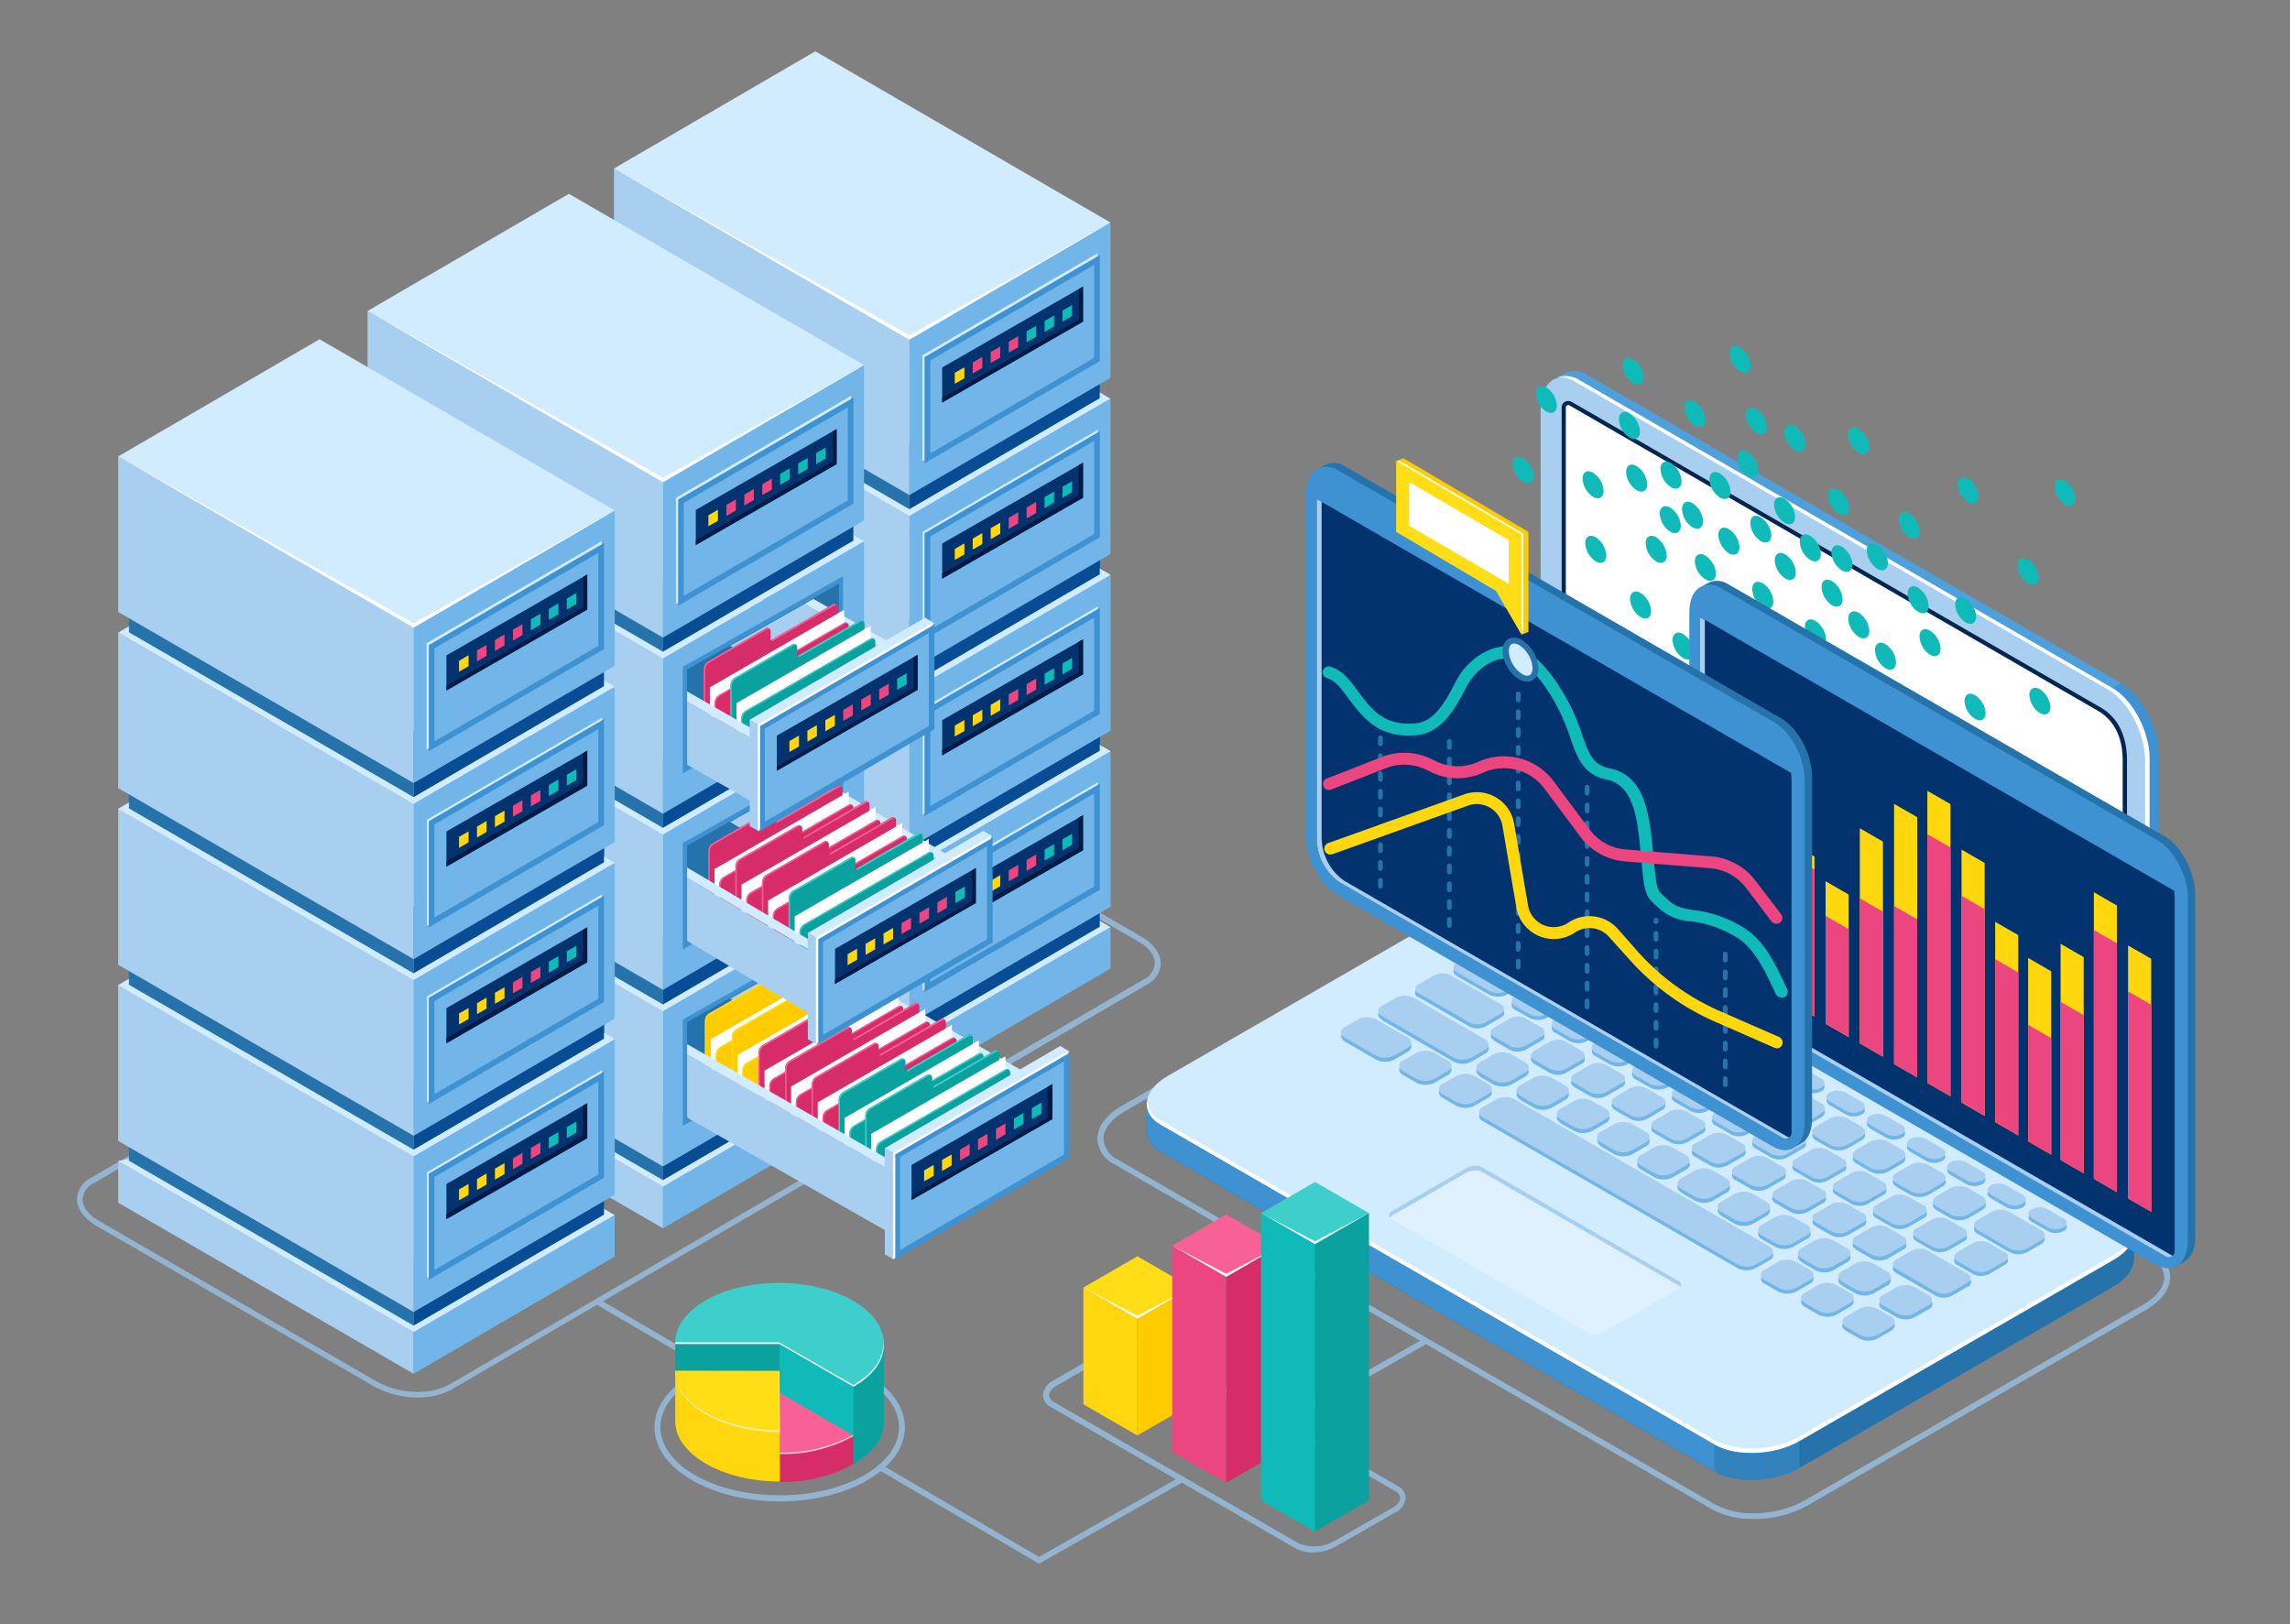 <svg xmlns="http://www.w3.org/2000/svg" xmlns:xlink="http://www.w3.org/1999/xlink" viewBox="0 0 385.7 273.6"><rect x="0" y="0" width="385.7" height="273.6" fill="#808080" stroke="none"/><defs><linearGradient id="e97db4c3-1851-419a-8e33-3baf243ecf07" x1="4328.87" y1="64.11" x2="4367.22" y2="129.88" gradientTransform="matrix(1, 0, 0, -1, -4051.29, 185.47)" gradientUnits="userSpaceOnUse"><stop offset="0.56" stop-color="#fff"/><stop offset="0.61" stop-color="#f5f4f5"/><stop offset="0.69" stop-color="#d8d8d9"/><stop offset="0.8" stop-color="#abaaab"/><stop offset="0.92" stop-color="#6c6c6d"/><stop offset="1" stop-color="#414042"/></linearGradient><mask id="a72a833b-6ed2-411e-b10e-b398b068b2fd" x="216.64" y="13.61" width="155.25" height="158.25" maskUnits="userSpaceOnUse"><rect x="216.64" y="13.61" width="155.25" height="158.25" transform="translate(588.54 185.47) rotate(180)" fill="url(#e97db4c3-1851-419a-8e33-3baf243ecf07)"/></mask></defs><g style="isolation:isolate"><g id="b9598207-794f-45e6-ba04-8ed1055c056b" data-name="Layer 1"><path d="M295.35,255.84a14.13,14.13,0,0,1-7-1.62l-100.6-58.08a5.1,5.1,0,0,1-2.93-4.32c0-2,1.47-4,4-5.49l57.09-33a18.64,18.64,0,0,1,9-2.25,14.24,14.24,0,0,1,7,1.61L362.58,210.8c1.89,1.1,2.93,2.63,2.93,4.32,0,2-1.48,4-4.05,5.5l-57.09,33A18.5,18.5,0,0,1,295.35,255.84ZM255,152.11a17.55,17.55,0,0,0-8.52,2.12l-57.09,33c-2.25,1.3-3.54,3-3.54,4.63a4.17,4.17,0,0,0,2.43,3.46l100.6,58.08a13.29,13.29,0,0,0,6.48,1.48,17.52,17.52,0,0,0,8.52-2.12l57.09-33c2.26-1.3,3.55-3,3.55-4.63a4.18,4.18,0,0,0-2.43-3.45L261.47,153.59A13.16,13.16,0,0,0,255,152.11Z" fill="#92b4d1"/><path d="M288.75,247.83l-93.12-53.76a4.3,4.3,0,0,1-2.48-3.53v-4.62c0-1.61,1.22,1.19,3.51-.13l52.85-30.52c4.24-2.45,10.67-2.71,14.34-.59L357,208.44c1.23.71,2.12-2.3,2.44-1.34.1.32,0,4.54,0,4.87,0,1.65-1.15,3.39-3.51,4.75L303.1,247.24C298.85,249.69,292.43,250,288.75,247.83Z" fill="#2672ab"/><path d="M288.75,243.3l-93.12-53.76c-3.68-2.12-3.21-5.83,1-8.28l52.85-30.51c4.24-2.45,10.67-2.72,14.34-.6L357,203.91c3.68,2.13,3.22,5.84-1,8.29L303.1,242.71C298.85,245.16,292.43,245.43,288.75,243.3Z" fill="#d1ebff"/><path d="M288.75,247.83c3.68,2.12,10.1,1.86,14.35-.59v-4.53c-4.25,2.45-10.67,2.72-14.35.59Z" fill="#3f92d1" opacity="0.5"/><path d="M288.75,243.3l-93.12-53.76c-1.78-1-2.58-2.42-2.46-3.87a1.69,1.69,0,0,0,0,.25v4.62a4.3,4.3,0,0,0,2.48,3.53l93.12,53.76Z" fill="#3f92d1"/><path d="M355.94,211.43,303.1,241.94c-4.25,2.45-10.67,2.72-14.35.59l-93.12-53.76a4.38,4.38,0,0,1-2.45-3.26c-.19,1.51.61,3,2.45,4l93.12,53.76c3.68,2.13,10.1,1.86,14.35-.59l52.84-30.51c2.49-1.44,3.66-3.3,3.49-5C359.24,208.67,358.06,210.2,355.94,211.43Z" fill="#fff"/><path d="M267.55,224.52l-33.14-19.13c-.66-.39-.58-1,.19-1.5L247,196.71a2.9,2.9,0,0,1,2.59-.11l33.14,19.14c.66.38.58,1-.19,1.49l-12.44,7.18A2.87,2.87,0,0,1,267.55,224.52Z" fill="#fff" opacity="0.3"/><path d="M234.6,204.68,247,197.5a2.87,2.87,0,0,1,2.59-.11l33.14,19.13a1,1,0,0,1,.31.27.69.69,0,0,0-.31-1L249.63,196.6a2.9,2.9,0,0,0-2.59.11l-12.44,7.18c-.61.36-.78.85-.49,1.23A1.33,1.33,0,0,1,234.6,204.68Z" fill="#a8cff0"/><path d="M257.79,157.06l5.71,3.3a2.9,2.9,0,0,0,2.63,0c.72-.41.71-1.09,0-1.51l-5.71-3.3a2.9,2.9,0,0,0-2.63,0C257.06,156,257.07,156.64,257.79,157.06Zm9.78,5.65,2.71,1.56a2.88,2.88,0,0,0,2.62,0c.72-.41.72-1.09,0-1.51l-2.71-1.56a2.91,2.91,0,0,0-2.62,0A.8.8,0,0,0,267.57,162.71Zm6.77,3.91,2.71,1.56a2.88,2.88,0,0,0,2.62,0c.72-.41.72-1.09,0-1.51l-2.7-1.56a2.91,2.91,0,0,0-2.62,0A.8.8,0,0,0,274.34,166.62Zm6.78,3.91,2.7,1.56a2.88,2.88,0,0,0,2.62,0c.73-.41.72-1.09,0-1.51L283.73,169a2.91,2.91,0,0,0-2.62,0A.8.8,0,0,0,281.12,170.53Zm6.77,3.91,2.7,1.56a2.9,2.9,0,0,0,2.63,0c.72-.41.71-1.09,0-1.51l-2.71-1.56a2.91,2.91,0,0,0-2.62,0A.8.8,0,0,0,287.89,174.44Zm6.77,3.91,2.71,1.56a2.91,2.91,0,0,0,2.62,0,.8.8,0,0,0,0-1.52l-2.7-1.56a2.93,2.93,0,0,0-2.63,0A.8.8,0,0,0,294.66,178.35Zm6.77,3.91,2.71,1.56a2.91,2.91,0,0,0,2.62,0,.8.8,0,0,0,0-1.52l-2.7-1.56a2.91,2.91,0,0,0-2.62,0A.8.8,0,0,0,301.43,182.26Zm6.78,3.91,2.7,1.56a2.91,2.91,0,0,0,2.62,0,.8.8,0,0,0,0-1.52l-2.71-1.56a2.88,2.88,0,0,0-2.62,0C307.48,185.07,307.48,185.75,308.21,186.17Zm6.77,3.91,2.71,1.56a2.91,2.91,0,0,0,2.62,0,.8.8,0,0,0,0-1.52l-2.71-1.56a2.88,2.88,0,0,0-2.62,0C314.25,189,314.25,189.66,315,190.08Zm6.77,3.91,2.71,1.56a2.91,2.91,0,0,0,2.62,0,.8.8,0,0,0,0-1.52l-2.7-1.56a2.9,2.9,0,0,0-2.63,0C321,192.89,321,193.57,321.75,194Zm6.78,3.91,2.7,1.56a2.91,2.91,0,0,0,2.62,0,.8.8,0,0,0,0-1.52l-2.7-1.56a2.88,2.88,0,0,0-2.62,0C327.8,196.8,327.8,197.48,328.53,197.9Zm6.77,3.91,2.7,1.56a2.93,2.93,0,0,0,2.63,0,.8.8,0,0,0,0-1.52l-2.71-1.56a2.88,2.88,0,0,0-2.62,0C334.57,200.71,334.57,201.39,335.3,201.81Zm6.91,4,2.71,1.56a2.91,2.91,0,0,0,2.62,0,.8.8,0,0,0,0-1.52l-2.7-1.56a2.9,2.9,0,0,0-2.63,0C341.48,204.7,341.49,205.38,342.21,205.8Zm-90.51-45,2.34,1.35a3.32,3.32,0,0,0,3,0l2.32-1.35c.83-.47.82-1.24,0-1.72L257,157.73a3.29,3.29,0,0,0-3,0l-2.33,1.35C250.87,159.54,250.87,160.31,251.7,160.79Zm12.1,5.27,2.33-1.35c.82-.47.81-1.24,0-1.72l-2.34-1.35a3.32,3.32,0,0,0-3,0L258.46,163c-.82.47-.81,1.24,0,1.72l2.35,1.35A3.29,3.29,0,0,0,263.8,166.06Zm1.45,2.55,2.34,1.35a3.29,3.29,0,0,0,3,0l2.33-1.35c.82-.47.82-1.24,0-1.72l-2.34-1.35a3.32,3.32,0,0,0-3,0l-2.32,1.35C264.42,167.36,264.42,168.13,265.25,168.61Zm6.77,3.91,2.34,1.35a3.29,3.29,0,0,0,3,0l2.33-1.35c.82-.47.82-1.24,0-1.72l-2.34-1.35a3.29,3.29,0,0,0-3,0L272,170.8C271.19,171.27,271.19,172,272,172.52Zm14.42,2.2-2.35-1.35a3.29,3.29,0,0,0-3,0l-2.33,1.35c-.82.47-.82,1.24,0,1.72l2.34,1.35a3.32,3.32,0,0,0,3,0l2.33-1.35C287.27,176,287.26,175.2,286.44,174.72Zm6.77,3.91-2.34-1.35a3.32,3.32,0,0,0-3,0l-2.33,1.35c-.82.47-.81,1.24,0,1.72l2.35,1.35a3.29,3.29,0,0,0,3,0l2.33-1.35C294,179.88,294,179.11,293.21,178.63Zm6.77,3.91-2.34-1.35a3.29,3.29,0,0,0-3,0l-2.33,1.35c-.82.47-.82,1.24,0,1.72l2.34,1.35a3.29,3.29,0,0,0,3,0l2.33-1.35C300.81,183.79,300.81,183,300,182.54Zm6.77,3.91-2.34-1.35a3.29,3.29,0,0,0-3,0l-2.33,1.35c-.82.47-.82,1.24,0,1.72l2.34,1.35a3.32,3.32,0,0,0,3,0l2.32-1.35C307.58,187.7,307.58,186.93,306.75,186.45Zm6.78,3.91L311.18,189a3.29,3.29,0,0,0-3,0l-2.33,1.35c-.82.47-.81,1.24,0,1.72l2.34,1.35a3.32,3.32,0,0,0,3,0l2.33-1.35C314.36,191.61,314.35,190.84,313.53,190.36Zm6.77,3.91L318,192.92a3.32,3.32,0,0,0-3,0l-2.32,1.35c-.83.47-.82,1.24,0,1.72l2.34,1.35a3.29,3.29,0,0,0,3,0l2.33-1.35C321.13,195.52,321.13,194.75,320.3,194.27Zm-.87,5.62,2.34,1.35a3.29,3.29,0,0,0,3,0l2.33-1.35c.82-.47.82-1.24,0-1.72l-2.34-1.35a3.29,3.29,0,0,0-3,0l-2.33,1.35C318.6,198.64,318.6,199.41,319.43,199.89Zm14.42,2.2-2.35-1.35a3.29,3.29,0,0,0-3,0l-2.33,1.35c-.82.47-.82,1.24,0,1.72l2.34,1.35a3.32,3.32,0,0,0,3,0l2.32-1.35C334.68,203.34,334.67,202.57,333.85,202.09Zm9.91,5.73-5.34-3.09a3.28,3.28,0,0,0-3,0l-2.32,1.34a.91.91,0,0,0,0,1.72l5.35,3.09a3.32,3.32,0,0,0,3,0l2.32-1.35C344.6,209.07,344.59,208.3,343.76,207.82Zm-98.33-43.41,5.35,3.09a3.29,3.29,0,0,0,3,0l2.33-1.34a.91.91,0,0,0,0-1.72l-5.35-3.09a3.29,3.29,0,0,0-3,0l-2.33,1.35C244.6,163.16,244.6,163.93,245.43,164.41Zm9.78,5.65,2.34,1.35a3.26,3.26,0,0,0,3,0l2.33-1.34a.91.91,0,0,0,0-1.72L260.51,167a3.32,3.32,0,0,0-3,0l-2.32,1.34A.91.91,0,0,0,255.21,170.06Zm9.11,5.26a3.26,3.26,0,0,0,3,0l2.33-1.34a.91.91,0,0,0,0-1.72l-2.34-1.36a3.33,3.33,0,0,0-3,0L262,172.24a.91.91,0,0,0,0,1.73Zm6.77,3.91a3.28,3.28,0,0,0,3,0l2.33-1.34a.91.91,0,0,0,0-1.72l-2.35-1.36a3.33,3.33,0,0,0-3,0l-2.33,1.34a.91.91,0,0,0,0,1.73Zm6.75-.51-2.33,1.34a.92.92,0,0,0,0,1.73l2.35,1.35a3.26,3.26,0,0,0,3,0l2.33-1.34a.91.91,0,0,0,0-1.72l-2.34-1.35A3.32,3.32,0,0,0,277.84,178.72Zm6.92,3.83-2.62,1.51c-.74.43-.73,1.12,0,1.55l2.63,1.52a3,3,0,0,0,2.7,0l2.61-1.51a.82.82,0,0,0,0-1.56l-2.63-1.52A3,3,0,0,0,284.76,182.55Zm6.77,3.91L288.92,188a.82.82,0,0,0,0,1.55l2.63,1.52a3,3,0,0,0,2.69,0l2.62-1.51a.82.82,0,0,0,0-1.56l-2.63-1.52A3,3,0,0,0,291.53,186.46Zm6.77,3.91-2.61,1.51a.82.82,0,0,0,0,1.55l2.63,1.52a3,3,0,0,0,2.7,0l2.61-1.51a.82.82,0,0,0,0-1.56L301,190.37A3,3,0,0,0,298.3,190.37Zm6.78,3.91-2.62,1.51a.82.82,0,0,0,0,1.55l2.63,1.52a3,3,0,0,0,2.7,0l2.61-1.51a.82.82,0,0,0,0-1.56l-2.63-1.52A3,3,0,0,0,305.08,194.28Zm6.77,3.91-2.61,1.51c-.75.43-.74,1.12,0,1.55l2.63,1.52a3,3,0,0,0,2.7,0l2.62-1.51a.83.83,0,0,0,0-1.56l-2.63-1.52A3,3,0,0,0,311.85,198.19Zm9.49,8.5,2.62-1.51a.82.82,0,0,0,0-1.56l-2.63-1.52a3,3,0,0,0-2.7,0L316,203.61a.82.82,0,0,0,0,1.55l2.63,1.52A3,3,0,0,0,321.34,206.69Zm6.78,3.91,2.61-1.51a.82.82,0,0,0,0-1.56L328.09,206a3,3,0,0,0-2.69,0l-2.62,1.51c-.74.43-.74,1.12,0,1.56l2.63,1.51A3,3,0,0,0,328.12,210.6Zm9.52.92L335,210a3,3,0,0,0-2.7,0l-2.62,1.51a.83.83,0,0,0,0,1.56l2.63,1.52a3,3,0,0,0,2.7,0l2.61-1.51C338.39,212.65,338.38,212,337.64,211.52ZM239,168l8.49,4.9a3,3,0,0,0,2.7,0l2.61-1.51c.75-.43.74-1.13,0-1.56l-8.49-4.9a3,3,0,0,0-2.69,0L239,166.39A.82.82,0,0,0,239,168Zm12.63,7.29,2.63,1.52a3,3,0,0,0,2.7,0l2.62-1.51a.83.83,0,0,0,0-1.56L257,172.18a3,3,0,0,0-2.7,0l-2.61,1.51C250.89,174.11,250.9,174.81,251.64,175.24Zm6.78,3.91,2.63,1.52a3,3,0,0,0,2.69,0l2.62-1.51a.82.82,0,0,0,0-1.56l-2.63-1.52a3,3,0,0,0-2.7,0l-2.61,1.51C257.67,178,257.67,178.72,258.42,179.15Zm6.77,3.91,2.63,1.52a3,3,0,0,0,2.7,0l2.61-1.51a.82.82,0,0,0,0-1.56L270.49,180a3,3,0,0,0-2.69,0l-2.62,1.51A.82.82,0,0,0,265.19,183.06Zm12.1,5.44L279.9,187a.82.82,0,0,0,0-1.56l-2.63-1.52a3,3,0,0,0-2.7,0L272,185.42c-.74.43-.73,1.12,0,1.55l2.63,1.52A3,3,0,0,0,277.29,188.5Zm6.77,3.91,2.62-1.51a.82.82,0,0,0,0-1.56L284,187.82a3,3,0,0,0-2.7,0l-2.61,1.51c-.75.43-.74,1.12,0,1.55l2.63,1.52A3,3,0,0,0,284.06,192.41Zm6.78,3.91,2.61-1.51a.82.82,0,0,0,0-1.56l-2.63-1.52a3,3,0,0,0-2.7,0l-2.61,1.51a.82.82,0,0,0,0,1.55l2.63,1.52A3,3,0,0,0,290.84,196.32Zm6.77,3.91,2.61-1.51a.82.82,0,0,0,0-1.56l-2.63-1.52a3,3,0,0,0-2.69,0l-2.62,1.51a.82.82,0,0,0,0,1.55l2.63,1.52A3,3,0,0,0,297.61,200.23Zm6.77,3.91,2.61-1.51a.82.82,0,0,0,0-1.56l-2.63-1.52a3,3,0,0,0-2.7,0l-2.61,1.51c-.75.43-.74,1.12,0,1.55l2.63,1.52A3,3,0,0,0,304.38,204.14Zm6.77,3.91,2.62-1.51a.82.82,0,0,0,0-1.56l-2.63-1.52a3,3,0,0,0-2.7,0L305.82,205c-.74.43-.74,1.12,0,1.56l2.63,1.51A3,3,0,0,0,311.15,208.05Zm1.45,2.39,2.63,1.51a3,3,0,0,0,2.7,0l2.61-1.51a.82.82,0,0,0,0-1.56l-2.63-1.52a3,3,0,0,0-2.7,0l-2.61,1.51C311.85,209.31,311.85,210,312.6,210.44Zm18.76,4.71-6.69-3.87a3,3,0,0,0-2.69,0l-2.62,1.51c-.74.43-.73,1.12,0,1.56l6.69,3.86a3,3,0,0,0,2.7,0l2.61-1.51A.82.82,0,0,0,331.36,215.15Zm-98.6-43.39,12.05,7a3.38,3.38,0,0,0,3.05,0l2.26-1.31c.84-.48.84-1.27,0-1.76l-12-7a3.38,3.38,0,0,0-3,0L232.75,170C231.91,170.48,231.92,171.27,232.76,171.76Zm16.55,9.55,2.27,1.31a3.38,3.38,0,0,0,3,0l2.27-1.31c.84-.48.83-1.27,0-1.76l-2.28-1.31a3.38,3.38,0,0,0-3.05,0l-2.26,1.31C248.46,180,248.46,180.82,249.31,181.31Zm6.77,3.91,2.28,1.31a3.36,3.36,0,0,0,3,0l2.27-1.31c.84-.48.83-1.27,0-1.76l-2.28-1.31a3.38,3.38,0,0,0-3.05,0l-2.26,1.31C255.23,183.94,255.23,184.73,256.08,185.22Zm6.77,3.91,2.28,1.31a3.38,3.38,0,0,0,3.05,0l2.26-1.31c.84-.48.84-1.27,0-1.76l-2.28-1.31a3.36,3.36,0,0,0-3,0l-2.27,1.31C262,187.85,262,188.64,262.85,189.13Zm6.77,3.91,2.28,1.32a3.41,3.41,0,0,0,3.05,0l2.26-1.31a.93.93,0,0,0,0-1.76L274.93,190a3.38,3.38,0,0,0-3.05,0l-2.27,1.31A.93.93,0,0,0,269.62,193ZM276.4,197l2.28,1.32a3.36,3.36,0,0,0,3,0L284,197c.84-.48.83-1.27,0-1.76l-2.28-1.31a3.38,3.38,0,0,0-3.05,0l-2.26,1.31C275.55,195.67,275.55,196.46,276.4,197Zm6.77,3.91,2.28,1.32a3.38,3.38,0,0,0,3.05,0l2.26-1.31c.84-.48.83-1.27,0-1.76l-2.28-1.31a3.38,3.38,0,0,0-3.05,0l-2.26,1.31C282.32,199.58,282.33,200.37,283.17,200.86Zm6.77,3.91,2.28,1.32a3.38,3.38,0,0,0,3,0l2.26-1.31c.84-.48.84-1.27,0-1.76l-2.28-1.31a3.36,3.36,0,0,0-3,0L289.93,203C289.09,203.5,289.1,204.28,289.94,204.77Zm6.77,3.91L299,210a3.38,3.38,0,0,0,3.05,0l2.27-1.31a.92.92,0,0,0,0-1.75L302,205.62a3.38,3.38,0,0,0-3,0l-2.26,1.31A.93.93,0,0,0,296.71,208.68Zm6.78,3.91,2.28,1.32a3.36,3.36,0,0,0,3,0l2.27-1.31a.92.92,0,0,0,0-1.75l-2.28-1.32a3.38,3.38,0,0,0-3.05,0l-2.26,1.31C302.64,211.32,302.64,212.1,303.49,212.59Zm6.77,3.91,2.28,1.32a3.38,3.38,0,0,0,3,0l2.26-1.31a.92.92,0,0,0,0-1.75l-2.28-1.32a3.36,3.36,0,0,0-3,0l-2.27,1.31C309.41,215.23,309.42,216,310.26,216.5Zm14.51,2.25-2.28-1.31a3.38,3.38,0,0,0-3.05,0l-2.27,1.31a.93.93,0,0,0,0,1.76l2.28,1.31a3.38,3.38,0,0,0,3.05,0l2.26-1.31A.93.93,0,0,0,324.77,218.75Zm-87.69-43.38-5.29-3.05a3.36,3.36,0,0,0-3,0l-2.27,1.31c-.84.48-.83,1.27,0,1.76l5.29,3.05a3.36,3.36,0,0,0,3,0l2.27-1.31C237.93,176.64,237.92,175.86,237.08,175.37Zm6.77,3.91L241.57,178a3.38,3.38,0,0,0-3,0l-2.26,1.31c-.84.48-.84,1.27,0,1.76l2.28,1.31a3.36,3.36,0,0,0,3,0l2.27-1.31C244.7,180.55,244.69,179.77,243.85,179.28Zm6.77,3.91-2.28-1.32a3.36,3.36,0,0,0-3,0L243,183.18c-.84.48-.83,1.27,0,1.76l2.28,1.31a3.38,3.38,0,0,0,3.05,0l2.26-1.31C251.47,184.47,251.47,183.68,250.62,183.19ZM298,210.56l-42.91-24.78a3.38,3.38,0,0,0-3.05,0l-2.27,1.31a.93.93,0,0,0,0,1.76l42.92,24.77a3.38,3.38,0,0,0,3,0l2.26-1.31C298.88,211.84,298.88,211.05,298,210.56Zm6.78,3.91-2.28-1.31a3.38,3.38,0,0,0-3,0l-2.27,1.31a.93.93,0,0,0,0,1.76l2.28,1.31a3.38,3.38,0,0,0,3.05,0l2.26-1.31A.93.93,0,0,0,304.81,214.47Zm6.77,3.91-2.28-1.31a3.38,3.38,0,0,0-3.05,0L304,218.37c-.84.48-.84,1.27,0,1.76l2.28,1.31a3.36,3.36,0,0,0,3,0l2.27-1.31C312.43,219.66,312.42,218.87,311.58,218.38Zm6.91,4-2.28-1.31a3.36,3.36,0,0,0-3,0l-2.27,1.31c-.84.48-.83,1.27,0,1.76l2.28,1.32a3.38,3.38,0,0,0,3.05,0l2.26-1.31C319.34,223.65,319.34,222.86,318.49,222.37Z" fill="#72b5e8"/><path d="M257.79,156.43l5.71,3.3a2.9,2.9,0,0,0,2.63,0c.72-.41.71-1.09,0-1.51l-5.71-3.3a2.9,2.9,0,0,0-2.63,0C257.06,155.33,257.07,156,257.79,156.43Zm9.78,5.65,2.71,1.56a2.88,2.88,0,0,0,2.62,0c.72-.41.72-1.09,0-1.51l-2.71-1.56a2.91,2.91,0,0,0-2.62,0A.8.8,0,0,0,267.57,162.08Zm6.77,3.91,2.71,1.56a2.88,2.88,0,0,0,2.62,0c.72-.41.72-1.09,0-1.51l-2.7-1.56a2.91,2.91,0,0,0-2.62,0A.8.8,0,0,0,274.34,166Zm6.78,3.91,2.7,1.56a2.88,2.88,0,0,0,2.62,0c.73-.41.72-1.09,0-1.51l-2.71-1.56a2.91,2.91,0,0,0-2.62,0A.8.8,0,0,0,281.12,169.9Zm6.77,3.91,2.7,1.56a2.9,2.9,0,0,0,2.63,0c.72-.41.71-1.09,0-1.51l-2.71-1.56a2.91,2.91,0,0,0-2.62,0A.8.8,0,0,0,287.89,173.81Zm6.77,3.91,2.71,1.56a2.88,2.88,0,0,0,2.62,0c.72-.41.72-1.09,0-1.51l-2.7-1.56a2.93,2.93,0,0,0-2.63,0A.8.8,0,0,0,294.66,177.72Zm6.77,3.91,2.71,1.56a2.88,2.88,0,0,0,2.62,0c.72-.41.72-1.09,0-1.51l-2.7-1.56a2.91,2.91,0,0,0-2.62,0A.8.8,0,0,0,301.43,181.63Zm6.78,3.91,2.7,1.56a2.88,2.88,0,0,0,2.62,0c.73-.41.72-1.09,0-1.51L310.82,184a2.91,2.91,0,0,0-2.62,0A.8.8,0,0,0,308.21,185.54Zm6.77,3.91,2.71,1.56a2.88,2.88,0,0,0,2.62,0c.72-.41.72-1.09,0-1.51l-2.71-1.56a2.91,2.91,0,0,0-2.62,0A.8.8,0,0,0,315,189.45Zm6.77,3.91,2.71,1.56a2.91,2.91,0,0,0,2.62,0,.8.8,0,0,0,0-1.52l-2.7-1.56a2.93,2.93,0,0,0-2.63,0A.8.8,0,0,0,321.75,193.36Zm6.78,3.91,2.7,1.56a2.91,2.91,0,0,0,2.62,0,.8.8,0,0,0,0-1.52l-2.7-1.56a2.88,2.88,0,0,0-2.62,0C327.8,196.17,327.8,196.85,328.53,197.27Zm6.77,3.91,2.7,1.56a2.93,2.93,0,0,0,2.63,0,.8.8,0,0,0,0-1.52l-2.71-1.56a2.88,2.88,0,0,0-2.62,0C334.57,200.08,334.57,200.76,335.3,201.18Zm6.91,4,2.71,1.56a2.91,2.91,0,0,0,2.62,0,.8.8,0,0,0,0-1.52l-2.7-1.56a2.9,2.9,0,0,0-2.63,0C341.48,204.07,341.49,204.75,342.21,205.17Zm-90.51-45,2.34,1.35a3.28,3.28,0,0,0,3,0l2.32-1.34c.83-.47.82-1.24,0-1.72L257,157.1a3.29,3.29,0,0,0-3,0l-2.33,1.34A.91.91,0,0,0,251.7,160.16Zm12.1,5.27,2.33-1.35c.82-.47.81-1.24,0-1.72L263.78,161a3.32,3.32,0,0,0-3,0l-2.33,1.34a.92.92,0,0,0,0,1.73l2.35,1.35A3.29,3.29,0,0,0,263.8,165.43Zm1.45,2.55,2.34,1.35a3.29,3.29,0,0,0,3,0L272.9,168c.82-.47.82-1.24,0-1.72l-2.34-1.35a3.32,3.32,0,0,0-3,0l-2.32,1.34A.91.91,0,0,0,265.25,168Zm6.77,3.91,2.34,1.35a3.29,3.29,0,0,0,3,0l2.33-1.35c.82-.47.82-1.24,0-1.72l-2.34-1.35a3.29,3.29,0,0,0-3,0L272,170.17C271.19,170.64,271.19,171.41,272,171.89Zm14.42,2.2-2.35-1.35a3.29,3.29,0,0,0-3,0l-2.33,1.35c-.82.47-.82,1.24,0,1.72l2.34,1.35a3.32,3.32,0,0,0,3,0l2.33-1.35C287.27,175.34,287.26,174.57,286.44,174.09Zm6.77,3.91-2.34-1.35a3.32,3.32,0,0,0-3,0L285.55,178c-.82.47-.81,1.24,0,1.72l2.35,1.35a3.29,3.29,0,0,0,3,0l2.33-1.35C294,179.25,294,178.48,293.21,178Zm6.77,3.91-2.34-1.35a3.29,3.29,0,0,0-3,0l-2.33,1.35c-.82.47-.82,1.24,0,1.72l2.34,1.35a3.29,3.29,0,0,0,3,0l2.33-1.35C300.81,183.16,300.81,182.39,300,181.91Zm6.77,3.91-2.34-1.35a3.29,3.29,0,0,0-3,0l-2.33,1.35c-.82.47-.82,1.24,0,1.72l2.34,1.35a3.32,3.32,0,0,0,3,0l2.32-1.35C307.58,187.07,307.58,186.3,306.75,185.82Zm6.78,3.91-2.35-1.35a3.29,3.29,0,0,0-3,0l-2.33,1.35c-.82.47-.81,1.24,0,1.72l2.34,1.35a3.32,3.32,0,0,0,3,0l2.33-1.35C314.36,191,314.35,190.21,313.53,189.73Zm6.77,3.91L318,192.29a3.32,3.32,0,0,0-3,0l-2.32,1.35c-.83.47-.82,1.24,0,1.72L315,196.7a3.29,3.29,0,0,0,3,0l2.33-1.35C321.13,194.89,321.13,194.12,320.3,193.64Zm-.87,5.62,2.34,1.35a3.29,3.29,0,0,0,3,0l2.33-1.35c.82-.47.82-1.24,0-1.72l-2.34-1.35a3.29,3.29,0,0,0-3,0l-2.33,1.35C318.6,198,318.6,198.78,319.43,199.26Zm14.42,2.2-2.35-1.35a3.29,3.29,0,0,0-3,0l-2.33,1.35c-.82.47-.82,1.24,0,1.72l2.34,1.35a3.32,3.32,0,0,0,3,0l2.32-1.35C334.68,202.71,334.67,201.94,333.85,201.46Zm9.91,5.73-5.34-3.09a3.28,3.28,0,0,0-3,0l-2.32,1.34c-.83.47-.82,1.24,0,1.72l5.35,3.09a3.28,3.28,0,0,0,3,0l2.32-1.34C344.6,208.44,344.59,207.67,343.76,207.19Zm-98.33-43.41,5.35,3.09a3.29,3.29,0,0,0,3,0l2.33-1.34a.91.91,0,0,0,0-1.72l-5.35-3.09a3.29,3.29,0,0,0-3,0l-2.33,1.35C244.6,162.53,244.6,163.3,245.43,163.78Zm9.78,5.64,2.34,1.36a3.29,3.29,0,0,0,3,0l2.33-1.34a.91.91,0,0,0,0-1.72l-2.34-1.36a3.32,3.32,0,0,0-3,0l-2.32,1.34A.91.91,0,0,0,255.21,169.42Zm9.11,5.27a3.29,3.29,0,0,0,3,0l2.33-1.34a.91.91,0,0,0,0-1.72l-2.34-1.36a3.29,3.29,0,0,0-3,0L262,171.61a.91.91,0,0,0,0,1.73Zm6.77,3.91a3.31,3.31,0,0,0,3,0l2.33-1.34a.91.91,0,0,0,0-1.72l-2.35-1.36a3.29,3.29,0,0,0-3,0l-2.33,1.34a.91.91,0,0,0,0,1.73Zm6.75-.51-2.33,1.34a.92.92,0,0,0,0,1.73l2.35,1.35a3.26,3.26,0,0,0,3,0l2.33-1.34a.91.91,0,0,0,0-1.72l-2.34-1.36A3.31,3.31,0,0,0,277.84,178.09Zm6.92,3.83-2.62,1.51c-.74.42-.73,1.12,0,1.55l2.63,1.52a3,3,0,0,0,2.7,0l2.61-1.51a.82.82,0,0,0,0-1.56l-2.63-1.52A3,3,0,0,0,284.76,181.92Zm6.77,3.91-2.61,1.51c-.74.42-.74,1.12,0,1.55l2.63,1.52a3,3,0,0,0,2.69,0l2.62-1.51a.82.82,0,0,0,0-1.56l-2.63-1.52A3,3,0,0,0,291.53,185.83Zm6.77,3.91-2.61,1.51c-.74.42-.74,1.12,0,1.55l2.63,1.52a3,3,0,0,0,2.7,0l2.61-1.51a.82.82,0,0,0,0-1.56L301,189.74A3,3,0,0,0,298.3,189.74Zm6.78,3.91-2.62,1.51a.82.82,0,0,0,0,1.55l2.63,1.52a3,3,0,0,0,2.7,0l2.61-1.51a.82.82,0,0,0,0-1.56l-2.63-1.52A3,3,0,0,0,305.08,193.65Zm6.77,3.91-2.61,1.51c-.75.43-.74,1.12,0,1.55l2.63,1.52a3,3,0,0,0,2.7,0l2.62-1.51a.83.83,0,0,0,0-1.56l-2.63-1.52A3,3,0,0,0,311.85,197.56Zm9.49,8.5,2.62-1.51a.82.82,0,0,0,0-1.56l-2.63-1.52a3,3,0,0,0-2.7,0L316,203a.82.82,0,0,0,0,1.55l2.63,1.52A3,3,0,0,0,321.34,206.06Zm6.78,3.91,2.61-1.51a.82.82,0,0,0,0-1.56l-2.63-1.52a3,3,0,0,0-2.69,0l-2.62,1.51a.82.82,0,0,0,0,1.55l2.63,1.52A3,3,0,0,0,328.12,210Zm9.52.92L335,209.37a3,3,0,0,0-2.7,0l-2.62,1.51c-.74.43-.73,1.12,0,1.56l2.63,1.51a3,3,0,0,0,2.7,0l2.61-1.51A.82.82,0,0,0,337.64,210.89ZM239,167.32l8.49,4.9a3,3,0,0,0,2.7,0l2.61-1.51c.75-.43.74-1.13,0-1.56l-8.49-4.9a3,3,0,0,0-2.69,0L239,165.76A.82.82,0,0,0,239,167.32Zm12.63,7.29,2.63,1.52a3,3,0,0,0,2.7,0l2.62-1.51a.83.83,0,0,0,0-1.56L257,171.55a3,3,0,0,0-2.7,0l-2.61,1.51C250.89,173.48,250.9,174.18,251.64,174.61Zm6.78,3.91,2.63,1.52a3,3,0,0,0,2.69,0l2.62-1.51a.82.82,0,0,0,0-1.56l-2.63-1.52a3,3,0,0,0-2.7,0L258.41,177C257.67,177.39,257.67,178.09,258.42,178.52Zm6.77,3.91,2.63,1.52a3,3,0,0,0,2.7,0l2.61-1.51a.82.82,0,0,0,0-1.56l-2.63-1.52a3,3,0,0,0-2.69,0l-2.62,1.51C264.44,181.3,264.44,182,265.19,182.43Zm12.1,5.44,2.61-1.51a.82.82,0,0,0,0-1.56l-2.63-1.52a3,3,0,0,0-2.7,0L272,184.79c-.74.42-.73,1.12,0,1.55l2.63,1.52A3,3,0,0,0,277.29,187.87Zm6.77,3.91,2.62-1.51a.82.82,0,0,0,0-1.56L284,187.19a3,3,0,0,0-2.7,0l-2.61,1.51c-.75.42-.74,1.12,0,1.55l2.63,1.52A3,3,0,0,0,284.06,191.78Zm6.78,3.91,2.61-1.51a.82.82,0,0,0,0-1.56l-2.63-1.52a3,3,0,0,0-2.7,0l-2.61,1.51a.82.82,0,0,0,0,1.55l2.63,1.52A3,3,0,0,0,290.84,195.69Zm6.77,3.91,2.61-1.51a.82.82,0,0,0,0-1.56L297.58,195a3,3,0,0,0-2.69,0l-2.62,1.51a.82.82,0,0,0,0,1.55l2.63,1.52A3,3,0,0,0,297.61,199.6Zm6.77,3.91L307,202a.82.82,0,0,0,0-1.56l-2.63-1.52a3,3,0,0,0-2.7,0l-2.61,1.51c-.75.43-.74,1.12,0,1.55l2.63,1.52A3,3,0,0,0,304.38,203.51Zm6.77,3.91,2.62-1.51a.82.82,0,0,0,0-1.56l-2.63-1.52a3,3,0,0,0-2.7,0l-2.61,1.51a.82.82,0,0,0,0,1.55l2.63,1.52A3,3,0,0,0,311.15,207.42Zm1.45,2.38,2.63,1.52a3,3,0,0,0,2.7,0l2.61-1.51a.82.82,0,0,0,0-1.56l-2.63-1.52a3,3,0,0,0-2.7,0l-2.61,1.51A.82.82,0,0,0,312.6,209.8Zm18.76,4.71-6.69-3.86a3,3,0,0,0-2.69,0l-2.62,1.51c-.74.43-.73,1.12,0,1.55l6.69,3.87a3,3,0,0,0,2.7,0l2.61-1.51C332.11,215.64,332.11,215,331.36,214.51Zm-98.6-43.38,12.05,7a3.38,3.38,0,0,0,3.05,0l2.26-1.31c.84-.48.84-1.27,0-1.76l-12-7a3.38,3.38,0,0,0-3,0l-2.27,1.31C231.91,169.85,231.92,170.64,232.76,171.13Zm16.55,9.55,2.27,1.31a3.38,3.38,0,0,0,3,0l2.27-1.31c.84-.48.83-1.27,0-1.76l-2.28-1.31a3.38,3.38,0,0,0-3.05,0l-2.26,1.31C248.46,179.4,248.46,180.19,249.31,180.68Zm6.77,3.91,2.28,1.31a3.36,3.36,0,0,0,3,0l2.27-1.31c.84-.48.83-1.27,0-1.76l-2.28-1.31a3.38,3.38,0,0,0-3.05,0l-2.26,1.31C255.23,183.31,255.23,184.1,256.08,184.59Zm6.77,3.91,2.28,1.31a3.38,3.38,0,0,0,3.05,0l2.26-1.31c.84-.48.84-1.27,0-1.76l-2.28-1.31a3.36,3.36,0,0,0-3,0l-2.27,1.31C262,187.22,262,188,262.85,188.5Zm6.77,3.91,2.28,1.31a3.38,3.38,0,0,0,3.05,0l2.26-1.31a.93.93,0,0,0,0-1.76l-2.28-1.31a3.38,3.38,0,0,0-3.05,0l-2.27,1.31A.93.93,0,0,0,269.62,192.41Zm6.78,3.91,2.28,1.31a3.36,3.36,0,0,0,3,0l2.27-1.31c.84-.48.83-1.27,0-1.76l-2.28-1.31a3.38,3.38,0,0,0-3.05,0l-2.26,1.31C275.55,195,275.55,195.83,276.4,196.32Zm6.77,3.91,2.28,1.31a3.38,3.38,0,0,0,3.05,0l2.26-1.31c.84-.48.83-1.27,0-1.76l-2.28-1.31a3.38,3.38,0,0,0-3.05,0l-2.26,1.31C282.32,199,282.33,199.74,283.17,200.23Zm6.77,3.91,2.28,1.32a3.41,3.41,0,0,0,3,0l2.26-1.31c.84-.48.84-1.27,0-1.76l-2.28-1.31a3.36,3.36,0,0,0-3,0l-2.27,1.31C289.09,202.86,289.1,203.65,289.94,204.14Zm6.77,3.91,2.28,1.32a3.38,3.38,0,0,0,3.05,0l2.27-1.31a.93.93,0,0,0,0-1.76L302,205a3.38,3.38,0,0,0-3,0l-2.26,1.31A.93.93,0,0,0,296.71,208.05Zm6.78,3.91,2.28,1.32a3.36,3.36,0,0,0,3,0l2.27-1.31c.84-.48.83-1.27,0-1.76l-2.28-1.31a3.38,3.38,0,0,0-3.05,0l-2.26,1.31C302.64,210.68,302.64,211.47,303.49,212Zm6.77,3.91,2.28,1.32a3.38,3.38,0,0,0,3,0l2.26-1.31c.84-.48.84-1.27,0-1.76l-2.28-1.31a3.36,3.36,0,0,0-3,0l-2.27,1.31C309.41,214.6,309.42,215.38,310.26,215.87Zm14.51,2.25-2.28-1.31a3.38,3.38,0,0,0-3.05,0l-2.27,1.31a.93.93,0,0,0,0,1.76l2.28,1.31a3.38,3.38,0,0,0,3.05,0l2.26-1.31A.93.93,0,0,0,324.77,218.12Zm-87.69-43.38-5.29-3.05a3.36,3.36,0,0,0-3,0L226.48,173c-.84.48-.83,1.27,0,1.76l5.29,3.05a3.36,3.36,0,0,0,3,0l2.27-1.31C237.93,176,237.92,175.23,237.08,174.74Zm6.77,3.91-2.28-1.32a3.38,3.38,0,0,0-3,0l-2.26,1.31a.92.92,0,0,0,0,1.75l2.28,1.32a3.36,3.36,0,0,0,3,0l2.27-1.31C244.7,179.92,244.69,179.14,243.85,178.65Zm6.77,3.91-2.28-1.32a3.36,3.36,0,0,0-3,0L243,182.55a.92.92,0,0,0,0,1.75l2.28,1.32a3.38,3.38,0,0,0,3.05,0l2.26-1.31C251.47,183.83,251.47,183.05,250.62,182.56ZM298,209.93l-42.91-24.78a3.38,3.38,0,0,0-3.05,0l-2.27,1.31a.92.92,0,0,0,0,1.75L292.73,213a3.38,3.38,0,0,0,3,0l2.26-1.31C298.88,211.21,298.88,210.42,298,209.93Zm6.78,3.91-2.28-1.31a3.38,3.38,0,0,0-3,0l-2.27,1.31a.93.93,0,0,0,0,1.76l2.28,1.31a3.38,3.38,0,0,0,3.05,0l2.26-1.31A.93.93,0,0,0,304.81,213.84Zm6.77,3.91-2.28-1.31a3.38,3.38,0,0,0-3.05,0L304,217.74c-.84.48-.84,1.27,0,1.76l2.28,1.31a3.36,3.36,0,0,0,3,0l2.27-1.31C312.43,219,312.42,218.24,311.58,217.75Zm6.91,4-2.28-1.31a3.36,3.36,0,0,0-3,0l-2.27,1.31c-.84.48-.83,1.27,0,1.76l2.28,1.31a3.38,3.38,0,0,0,3.05,0l2.26-1.31C319.34,223,319.34,222.23,318.49,221.74Z" fill="#a8cff0"/><path d="M355.5,203.2l-89.72-51.83c-3.48-2-6.29-7.39-6.29-12V69c0-4.63,2.81-6.76,6.29-4.75l89.72,51.83c3.47,2,6.29,7.38,6.29,12v70.39C361.79,203.08,359,205.21,355.5,203.2Z" fill="#a8cff0"/><path d="M356.31,199.58l-88.77-51.27a10.7,10.7,0,0,1-4.52-9V68.63a1.11,1.11,0,0,1,1.68-1l.2.11,88.83,51.32c3.33,1.92,4.52,5.33,4.52,9v70.56a1.21,1.21,0,0,1-1.8,1Z" fill="#fff"/><path d="M353.73,119.1,264.9,67.78l-.2-.11a1.11,1.11,0,0,0-1.68,1v70.72a10.7,10.7,0,0,0,4.52,9l88.77,51.27.14.09a1.21,1.21,0,0,0,1.8-1V128.06C358.25,124.43,357.06,121,353.73,119.1Zm3.82,79.52a.5.5,0,0,1-.5.5.45.45,0,0,1-.25-.07L267.9,147.7a10,10,0,0,1-4.17-8.35V68.63a.41.41,0,0,1,.41-.41.36.36,0,0,1,.2.06l89,51.44c3.45,2,4.18,5.63,4.18,8.34Z" fill="#022652"/><path d="M357.28,115.1,267.56,63.27a4.26,4.26,0,0,0-3.68-.54c-.13.05-1.89,1-2,1.05h0a4.12,4.12,0,0,1,3.92.44l89.72,51.83c3.47,2,6.29,7.38,6.29,12v70.39c0,2.89-1.1,4.8-2.77,5.35a1.15,1.15,0,0,0,.55-.19c.08-.05,2-1.12,2.06-1.18,1.19-.83,1.94-2.55,1.94-4.93V127.12C363.57,122.48,360.75,117.1,357.28,115.1Z" fill="#3f92d1"/><path d="M357.28,115.1,267.56,63.27a4.26,4.26,0,0,0-3.68-.54c-.13.05-1.89,1-2,1.05h0a4.12,4.12,0,0,1,3.92.44l89.72,51.83Z" fill="#4f9fdb"/><path d="M355.8,115.89,266.08,64.06a4.17,4.17,0,0,0-3.79-.48,4.68,4.68,0,0,1,3,.71L355,116.12c3.48,2,6.29,7.39,6.29,12v70.38c0,2.73-1,4.58-2.5,5.24,1.94-.31,3.26-2.3,3.26-5.47V127.91C362.09,123.28,359.27,117.9,355.8,115.89Z" fill="#fff" style="mix-blend-mode:screen"/><path d="M70.37,235.38h0A15.25,15.25,0,0,1,63,233.52l-46.69-27c-2.13-1.23-3.35-2.9-3.35-4.57a4.25,4.25,0,0,1,2.44-3.61L132.3,130.25a11.76,11.76,0,0,1,5.76-1.34,15.29,15.29,0,0,1,7.42,1.86l46.68,26.95c2.13,1.23,3.35,2.9,3.35,4.58a4.28,4.28,0,0,1-2.44,3.61L76.13,234A11.73,11.73,0,0,1,70.37,235.38Zm67.69-105.47a10.79,10.79,0,0,0-5.26,1.2L15.87,199.25A3.31,3.31,0,0,0,13.92,202c0,1.3,1,2.66,2.85,3.7l46.69,27a14.16,14.16,0,0,0,6.91,1.73,10.79,10.79,0,0,0,5.26-1.2L192.57,165a3.32,3.32,0,0,0,1.94-2.74c0-1.31-1-2.66-2.85-3.71l-46.68-27A14.2,14.2,0,0,0,138.06,129.91Z" fill="#92b4d1"/><polygon points="153.18 175.88 153.18 182.9 103.41 154.08 103.41 147.06 153.18 175.88" fill="#a8cff0"/><polygon points="153.16 175.88 153.16 182.9 187.03 163.15 187.03 156.16 153.16 175.88" fill="#72b5e8"/><polygon points="187.03 156.16 153.16 175.88 103.41 147.06 152.74 136.39 187.03 156.16" fill="#d1ebff"/><polygon points="153.17 163.62 153.17 174.78 105.22 147.01 105.22 135.85 153.17 163.62" fill="#2672ab"/><polygon points="153.15 163.62 153.15 174.78 185.23 156.09 185.23 144.94 153.15 163.62" fill="#084c94"/><polygon points="153.18 146.29 153.18 172.48 103.41 143.66 103.41 117.47 153.18 146.29" fill="#a8cff0"/><polygon points="153.16 146.29 153.16 172.48 187.03 152.74 187.03 126.56 153.16 146.29" fill="#72b5e8"/><polygon points="187.03 126.56 153.16 146.29 103.41 117.47 137.32 97.72 187.03 126.56" fill="#d1ebff"/><polygon points="153.17 134.03 153.17 145.19 105.22 117.41 105.22 106.25 153.17 134.03" fill="#2672ab"/><polygon points="153.15 134.03 153.15 145.19 185.23 126.49 185.23 115.35 153.15 134.03" fill="#084c94"/><polygon points="153.18 146.25 153.18 172.44 103.41 143.62 103.41 117.43 153.18 146.25" fill="#a8cff0"/><polygon points="153.16 146.25 153.16 172.44 187.03 152.69 187.03 126.52 153.16 146.25" fill="#72b5e8"/><polygon points="187.03 126.52 153.16 146.25 103.41 117.43 137.32 97.68 187.03 126.52" fill="#d1ebff"/><polygon points="153.17 133.98 153.17 145.15 105.22 117.37 105.22 106.21 153.17 133.98" fill="#2672ab"/><polygon points="153.15 133.98 153.15 145.15 185.23 126.45 185.23 115.31 153.15 133.98" fill="#084c94"/><polygon points="155.41 148.94 155.41 166.82 184.92 149.62 184.92 131.75 155.41 148.94" fill="#d1ebff"/><polygon points="155.72 149.19 155.72 167.07 185.24 149.87 185.24 132 155.72 149.19" fill="#3f92d1"/><polygon points="184.28 149.32 184.28 133.66 156.68 149.74 156.68 165.41 184.28 149.32" fill="#72b5e8"/><polygon points="182.41 143.21 182.41 137.31 158.69 150.93 158.69 156.84 182.41 143.21" fill="#03336e"/><polygon points="181.66 137.74 181.66 142.77 158.69 155.97 158.69 156.84 182.41 143.21 182.41 137.31 181.66 137.74" fill="#001a46"/><polygon points="162.43 152.75 160.81 153.68 160.81 151.84 162.43 150.91 162.43 152.75" fill="#ffd70f"/><polygon points="165.45 151.01 163.84 151.94 163.84 150.09 165.45 149.16 165.45 151.01" fill="#ffd70f"/><polygon points="168.47 149.26 166.86 150.19 166.86 148.34 168.47 147.41 168.47 149.26" fill="#ffd70f"/><polygon points="171.5 147.52 169.89 148.45 169.89 146.6 171.5 145.67 171.5 147.52" fill="#eb4680"/><polygon points="174.52 145.77 172.91 146.7 172.91 144.85 174.52 143.92 174.52 145.77" fill="#eb4680"/><polygon points="177.54 144.02 175.94 144.95 175.94 143.11 177.54 142.18 177.54 144.02" fill="#0fbab8"/><polygon points="180.57 142.28 178.96 143.21 178.96 141.36 180.57 140.43 180.57 142.28" fill="#0fbab8"/><polygon points="153.18 116.62 153.18 142.81 103.41 114 103.41 87.8 153.18 116.62" fill="#a8cff0"/><polygon points="153.16 116.62 153.16 142.81 187.03 123.07 187.03 96.9 153.16 116.62" fill="#72b5e8"/><polygon points="187.03 96.9 153.16 116.62 103.41 87.8 137.32 68.06 187.03 96.9" fill="#d1ebff"/><polygon points="153.17 104.36 153.17 115.52 105.22 87.75 105.22 76.58 153.17 104.36" fill="#2672ab"/><polygon points="153.15 104.36 153.15 115.52 185.23 96.82 185.23 85.68 153.15 104.36" fill="#084c94"/><polygon points="153.18 116.54 153.18 142.73 103.41 113.91 103.41 87.72 153.18 116.54" fill="#a8cff0"/><polygon points="153.16 116.54 153.16 142.73 187.03 122.99 187.03 96.81 153.16 116.54" fill="#72b5e8"/><polygon points="187.03 96.81 153.16 116.54 103.41 87.72 137.32 67.97 187.03 96.81" fill="#d1ebff"/><polygon points="153.17 104.28 153.17 115.44 105.22 87.66 105.22 76.5 153.17 104.28" fill="#2672ab"/><polygon points="153.15 104.28 153.15 115.44 185.23 96.74 185.23 85.6 153.15 104.28" fill="#084c94"/><polygon points="153.18 86.87 153.18 113.06 103.41 84.25 103.41 58.05 153.18 86.87" fill="#a8cff0"/><polygon points="153.16 86.87 153.16 113.06 187.03 93.32 187.03 67.15 153.16 86.87" fill="#72b5e8"/><polygon points="187.03 67.15 153.16 86.87 103.41 58.05 137.32 38.31 187.03 67.15" fill="#d1ebff"/><polygon points="153.17 74.61 153.17 85.77 105.22 58 105.22 46.84 153.17 74.61" fill="#2672ab"/><polygon points="153.15 74.61 153.15 85.77 185.23 67.07 185.23 55.93 153.15 74.61" fill="#084c94"/><polygon points="155.41 89.57 155.41 107.45 184.92 90.25 184.92 72.38 155.41 89.57" fill="#d1ebff"/><polygon points="155.72 89.82 155.72 107.7 185.24 90.5 185.24 72.63 155.72 89.82" fill="#3f92d1"/><polygon points="184.28 89.95 184.28 74.29 156.68 90.36 156.68 106.04 184.28 89.95" fill="#72b5e8"/><polygon points="182.41 83.83 182.41 77.93 158.69 91.55 158.69 97.47 182.41 83.83" fill="#03336e"/><polygon points="181.66 78.36 181.66 83.4 158.69 96.6 158.69 97.47 182.41 83.83 182.41 77.93 181.66 78.36" fill="#001a46"/><polygon points="162.43 93.38 160.81 94.31 160.81 92.46 162.43 91.53 162.43 93.38" fill="#ffd70f"/><polygon points="165.45 91.63 163.84 92.56 163.84 90.72 165.45 89.79 165.45 91.63" fill="#ffd70f"/><polygon points="168.47 89.89 166.86 90.82 166.86 88.97 168.47 88.04 168.47 89.89" fill="#ffd70f"/><polygon points="171.5 88.14 169.89 89.07 169.89 87.22 171.5 86.29 171.5 88.14" fill="#eb4680"/><polygon points="174.52 86.39 172.91 87.33 172.91 85.48 174.52 84.55 174.52 86.39" fill="#eb4680"/><polygon points="177.54 84.65 175.94 85.58 175.94 83.73 177.54 82.8 177.54 84.65" fill="#0fbab8"/><polygon points="180.57 82.9 178.96 83.83 178.96 81.99 180.57 81.06 180.57 82.9" fill="#0fbab8"/><polygon points="155.41 119.32 155.41 137.2 184.92 120 184.92 102.13 155.41 119.32" fill="#d1ebff"/><polygon points="155.72 119.57 155.72 137.45 185.24 120.25 185.24 102.38 155.72 119.57" fill="#3f92d1"/><polygon points="184.28 119.7 184.28 104.04 156.68 120.11 156.68 135.79 184.28 119.7" fill="#72b5e8"/><polygon points="182.41 113.58 182.41 107.68 158.69 121.3 158.69 127.22 182.41 113.58" fill="#03336e"/><polygon points="181.66 108.11 181.66 113.15 158.69 126.35 158.69 127.22 182.41 113.58 182.41 107.68 181.66 108.11" fill="#001a46"/><polygon points="162.43 123.13 160.81 124.06 160.81 122.21 162.43 121.28 162.43 123.13" fill="#ffd70f"/><polygon points="165.45 121.38 163.84 122.31 163.84 120.47 165.45 119.54 165.45 121.38" fill="#ffd70f"/><polygon points="168.47 119.64 166.86 120.57 166.86 118.72 168.47 117.79 168.47 119.64" fill="#ffd70f"/><polygon points="171.5 117.89 169.89 118.82 169.89 116.97 171.5 116.04 171.5 117.89" fill="#eb4680"/><polygon points="174.52 116.14 172.91 117.08 172.91 115.23 174.52 114.3 174.52 116.14" fill="#eb4680"/><polygon points="177.54 114.4 175.94 115.33 175.94 113.48 177.54 112.55 177.54 114.4" fill="#0fbab8"/><polygon points="180.57 112.65 178.96 113.58 178.96 111.74 180.57 110.81 180.57 112.65" fill="#0fbab8"/><polygon points="153.18 57.2 153.18 83.4 103.41 54.58 103.41 28.38 153.18 57.2" fill="#a8cff0"/><polygon points="153.16 57.2 153.16 83.4 187.03 63.65 187.03 37.48 153.16 57.2" fill="#72b5e8"/><polygon points="187.03 37.48 153.16 57.2 103.41 28.38 137.32 8.64 187.03 37.48" fill="#d1ebff"/><polygon points="187.03 37.48 153.16 57.2 103.41 28.38 153.19 56.47 187.03 37.48" fill="#fff"/><polygon points="155.35 59.84 155.35 77.72 184.86 60.52 184.86 42.65 155.35 59.84" fill="#d1ebff"/><polygon points="155.72 60.15 155.72 78.03 185.24 60.83 185.24 42.96 155.72 60.15" fill="#3f92d1"/><polygon points="184.28 60.28 184.28 44.62 156.68 60.7 156.68 76.37 184.28 60.28" fill="#72b5e8"/><polygon points="182.41 54.17 182.41 48.27 158.69 61.89 158.69 67.8 182.41 54.17" fill="#03336e"/><polygon points="181.73 48.66 181.73 53.79 158.69 67.03 158.69 67.8 182.41 54.17 182.41 48.27 181.73 48.66" fill="#001a46"/><polygon points="162.43 63.71 160.81 64.64 160.81 62.8 162.43 61.87 162.43 63.71" fill="#ffd70f"/><polygon points="165.45 61.97 163.84 62.9 163.84 61.05 165.45 60.12 165.45 61.97" fill="#eb4680"/><polygon points="168.47 60.22 166.86 61.15 166.86 59.3 168.47 58.37 168.47 60.22" fill="#eb4680"/><polygon points="171.5 58.48 169.89 59.4 169.89 57.56 171.5 56.63 171.5 58.48" fill="#eb4680"/><polygon points="174.52 56.73 172.91 57.66 172.91 55.81 174.52 54.88 174.52 56.73" fill="#0fbab8"/><polygon points="177.54 54.98 175.94 55.91 175.94 54.06 177.54 53.13 177.54 54.98" fill="#0fbab8"/><polygon points="180.57 53.24 178.96 54.17 178.96 52.32 180.57 51.39 180.57 53.24" fill="#0fbab8"/><polygon points="111.68 199.88 111.68 206.9 61.91 178.08 61.91 171.06 111.68 199.88" fill="#a8cff0"/><polygon points="111.66 199.88 111.66 206.9 145.53 187.15 145.53 180.16 111.66 199.88" fill="#72b5e8"/><polygon points="145.53 180.16 111.66 199.88 61.91 171.06 111.24 160.39 145.53 180.16" fill="#d1ebff"/><polygon points="111.67 187.62 111.67 198.78 63.72 171.01 63.72 159.85 111.67 187.62" fill="#2672ab"/><polygon points="111.65 187.62 111.65 198.78 143.73 180.09 143.73 168.94 111.65 187.62" fill="#084c94"/><polygon points="111.68 170.29 111.68 196.48 61.91 167.66 61.91 141.47 111.68 170.29" fill="#a8cff0"/><polygon points="111.66 170.29 111.66 196.48 145.53 176.74 145.53 150.56 111.66 170.29" fill="#72b5e8"/><polygon points="145.53 150.56 111.66 170.29 61.91 141.47 95.82 121.72 145.53 150.56" fill="#d1ebff"/><polygon points="111.67 158.03 111.67 169.19 63.72 141.41 63.72 130.25 111.67 158.03" fill="#2672ab"/><polygon points="111.65 158.03 111.65 169.19 143.73 150.49 143.73 139.35 111.65 158.03" fill="#084c94"/><polygon points="115.33 171.93 115.33 189.03 141.63 174.16 141.63 157.08 115.33 171.93" fill="#2672ab"/><path d="M115,171.72l27-15.26v17.91l-27,15.27Zm26.3-14-25.58,14.45v16.27L141.27,174Z" fill="#3f92d1"/><polygon points="174.48 183.31 174.48 197.42 122.97 168.21 135.49 161.15 174.48 183.31" fill="#a8cff0"/><polygon points="175.92 182.47 174.46 183.31 135.49 161.15 136.98 160.29 175.92 182.47" fill="#d1ebff"/><path d="M130,165.55v1.56l10.49-6.05a.56.56,0,0,1,.84.48v16.51l-20,11.64a1.49,1.49,0,0,1-1.51,0l-.43-.27a1.33,1.33,0,0,1-.63-1.13V172a1.51,1.51,0,0,1,.76-1.31l9.67-5.59A.56.56,0,0,1,130,165.55Z" fill="#fc0"/><path d="M140.71,161.25l-10.49,6.06V167l10.26-5.92a.55.55,0,0,1,.74.17A.54.54,0,0,0,140.71,161.25Z" fill="#ffde17"/><path d="M119.48,170.66l9.67-5.59a.55.55,0,0,1,.74.17.54.54,0,0,0-.51,0l-9.68,5.59a1.52,1.52,0,0,0-.75,1.31v16.3a1.36,1.36,0,0,0,.36.92,1.34,1.34,0,0,1-.59-1.11V172A1.51,1.51,0,0,1,119.48,170.66Z" fill="#ffde17"/><polygon points="142.35 176.33 119.75 189.38 119.75 175.02 142.35 161.98 142.35 176.33" fill="#fff"/><path d="M142.17,177.6l-20.92,12.08a1.44,1.44,0,0,1-1.41,0l-.14-.08.14.06a.52.52,0,0,0,.71-.49V177.62a1.51,1.51,0,0,1,.76-1.31l21-12.13a.56.56,0,0,1,.83.49V175.9A2,2,0,0,1,142.17,177.6Z" fill="#fc0"/><path d="M119.84,189.68a.52.52,0,0,0,.71-.49V177.62a1.51,1.51,0,0,1,.76-1.31l21-12.13a.55.55,0,0,1,.69.12.53.53,0,0,0-.49,0l-21,12.13a1.51,1.51,0,0,0-.76,1.31v11.56a.51.51,0,0,1-.45.52,1.31,1.31,0,0,1-.46-.15l-.14-.08Z" fill="#ffde17"/><path d="M134.47,168.23v1.56L145,163.73a.56.56,0,0,1,.84.48v16.52l-20,11.64a1.49,1.49,0,0,1-1.51,0l-.43-.27a1.33,1.33,0,0,1-.63-1.14v-16.3a1.51,1.51,0,0,1,.76-1.31l9.67-5.58A.56.56,0,0,1,134.47,168.23Z" fill="#fc0"/><path d="M145.19,163.92,134.7,170v-.32L145,163.73a.57.57,0,0,1,.74.17A.57.57,0,0,0,145.19,163.92Z" fill="#ffde17"/><path d="M124,173.33l9.67-5.58a.55.55,0,0,1,.74.17.54.54,0,0,0-.51,0l-9.67,5.58a1.52,1.52,0,0,0-.76,1.32v16.29a1.33,1.33,0,0,0,.36.92,1.32,1.32,0,0,1-.59-1.11v-16.3A1.51,1.51,0,0,1,124,173.33Z" fill="#ffde17"/><polygon points="146.83 179.01 124.23 192.06 124.23 177.7 146.83 164.65 146.83 179.01" fill="#fff"/><path d="M146.65,180.28l-20.91,12.07a1.46,1.46,0,0,1-1.42,0l-.14-.07.15,0a.51.51,0,0,0,.7-.48V180.3a1.51,1.51,0,0,1,.76-1.31l21-12.13a.56.56,0,0,1,.83.48v11.24A2,2,0,0,1,146.65,180.28Z" fill="#fc0"/><path d="M124.33,192.35a.51.51,0,0,0,.7-.48V180.3a1.51,1.51,0,0,1,.76-1.31l21-12.13a.55.55,0,0,1,.69.12.51.51,0,0,0-.49,0l-21,12.12a1.51,1.51,0,0,0-.76,1.31V192a.53.53,0,0,1-.44.52,1.54,1.54,0,0,1-.47-.16l-.14-.07Z" fill="#ffde17"/><path d="M139,170.85v1.56l10.49-6.06a.56.56,0,0,1,.84.48v16.52l-20,11.64a1.46,1.46,0,0,1-1.51,0l-.43-.26a1.35,1.35,0,0,1-.63-1.14v-16.3a1.51,1.51,0,0,1,.76-1.31l9.67-5.59A.57.57,0,0,1,139,170.85Z" fill="#d62d69"/><path d="M149.73,166.54l-10.49,6.06v-.32l10.26-5.93a.56.56,0,0,1,.74.17A.57.57,0,0,0,149.73,166.54Z" fill="#f76195"/><path d="M128.5,176l9.67-5.59a.57.57,0,0,1,.74.17.55.55,0,0,0-.51,0l-9.68,5.58a1.52,1.52,0,0,0-.75,1.31v16.3a1.33,1.33,0,0,0,.36.92,1.33,1.33,0,0,1-.59-1.11v-16.3A1.51,1.51,0,0,1,128.5,176Z" fill="#f76195"/><polygon points="151.37 181.63 128.77 194.67 128.77 180.32 151.37 167.27 151.37 181.63" fill="#fff"/><path d="M151.19,182.9,130.27,195a1.44,1.44,0,0,1-1.41,0l-.14-.07.14.05a.52.52,0,0,0,.71-.48V182.92a1.51,1.51,0,0,1,.76-1.31l21-12.13a.55.55,0,0,1,.83.48V181.2A2,2,0,0,1,151.19,182.9Z" fill="#d62d69"/><path d="M128.86,195a.52.52,0,0,0,.71-.48V182.92a1.51,1.51,0,0,1,.76-1.31l21-12.13a.55.55,0,0,1,.69.12.53.53,0,0,0-.49,0l-21,12.13a1.51,1.51,0,0,0-.76,1.31v11.57a.53.53,0,0,1-.45.52,1.57,1.57,0,0,1-.46-.16l-.14-.07Z" fill="#f76195"/><path d="M143.49,173.52v1.57L154,169a.56.56,0,0,1,.84.48V186l-20,11.64a1.44,1.44,0,0,1-1.51,0l-.43-.26a1.36,1.36,0,0,1-.63-1.14v-16.3a1.51,1.51,0,0,1,.76-1.31l9.67-5.59A.56.56,0,0,1,143.49,173.52Z" fill="#d62d69"/><path d="M154.21,169.22l-10.49,6.06V175L154,169a.55.55,0,0,1,.74.17A.54.54,0,0,0,154.21,169.22Z" fill="#f76195"/><path d="M133,178.63l9.67-5.59a.57.57,0,0,1,.74.17.57.57,0,0,0-.51,0l-9.67,5.59a1.51,1.51,0,0,0-.76,1.31v16.3a1.31,1.31,0,0,0,.37.92,1.32,1.32,0,0,1-.6-1.11v-16.3A1.51,1.51,0,0,1,133,178.63Z" fill="#f76195"/><polygon points="155.85 184.3 133.25 197.35 133.25 183 155.85 169.95 155.85 184.3" fill="#fff"/><path d="M155.67,185.57l-20.91,12.08a1.46,1.46,0,0,1-1.42,0l-.14-.07.15.05a.52.52,0,0,0,.7-.49V185.6a1.51,1.51,0,0,1,.76-1.31l21-12.13a.55.55,0,0,1,.83.48v11.24A1.94,1.94,0,0,1,155.67,185.57Z" fill="#d62d69"/><path d="M133.35,197.65a.52.52,0,0,0,.7-.49V185.6a1.51,1.51,0,0,1,.76-1.31l21-12.13a.56.56,0,0,1,.69.11.57.57,0,0,0-.49,0l-21,12.13a1.51,1.51,0,0,0-.76,1.31v11.57a.51.51,0,0,1-.44.51,1.29,1.29,0,0,1-.47-.15l-.14-.07Z" fill="#f76195"/><path d="M148,176.2v1.56l10.49-6.06a.57.57,0,0,1,.84.49V188.7l-20,11.64a1.49,1.49,0,0,1-1.51,0l-.43-.27a1.33,1.33,0,0,1-.63-1.14V182.62a1.51,1.51,0,0,1,.76-1.31l9.67-5.59A.56.56,0,0,1,148,176.2Z" fill="#d62d69"/><path d="M158.69,171.9l-10.49,6v-.32l10.26-5.93a.57.57,0,0,1,.74.17A.55.55,0,0,0,158.69,171.9Z" fill="#f76195"/><path d="M137.46,181.31l9.67-5.59a.55.55,0,0,1,.74.17.54.54,0,0,0-.51,0l-9.67,5.59a1.51,1.51,0,0,0-.76,1.31v16.3a1.33,1.33,0,0,0,.37.92,1.36,1.36,0,0,1-.6-1.12V182.62A1.51,1.51,0,0,1,137.46,181.31Z" fill="#f76195"/><polygon points="160.33 186.98 137.73 200.03 137.73 185.67 160.33 172.63 160.33 186.98" fill="#fff"/><path d="M160.15,188.25l-20.91,12.08a1.46,1.46,0,0,1-1.42,0l-.14-.08.15.06a.52.52,0,0,0,.7-.49V188.27a1.51,1.51,0,0,1,.76-1.31l21-12.13a.56.56,0,0,1,.83.49v11.23A2,2,0,0,1,160.15,188.25Z" fill="#d62d69"/><path d="M137.83,200.33a.52.52,0,0,0,.7-.49V188.27a1.51,1.51,0,0,1,.76-1.31l21-12.13a.55.55,0,0,1,.69.12.53.53,0,0,0-.49,0l-21,12.13a1.5,1.5,0,0,0-.75,1.31V200a.52.52,0,0,1-.45.52,1.36,1.36,0,0,1-.47-.15l-.14-.08Z" fill="#f76195"/><path d="M152.51,178.82v1.56L163,174.32a.56.56,0,0,1,.84.48v15.59l-20,11.64a1.49,1.49,0,0,1-1.51,0l-.43-.27a1.33,1.33,0,0,1-.63-1.14V185.24a1.52,1.52,0,0,1,.76-1.32l9.67-5.58A.56.56,0,0,1,152.51,178.82Z" fill="#0ba19f"/><path d="M163.23,174.51l-10.49,6.06v-.32L163,174.32a.57.57,0,0,1,.74.17A.57.57,0,0,0,163.23,174.51Z" fill="#3ecfcd"/><path d="M142,183.92l9.67-5.58a.55.55,0,0,1,.74.17.54.54,0,0,0-.51,0l-9.67,5.59a1.51,1.51,0,0,0-.76,1.31v15.36a1.29,1.29,0,0,0,.37.92,1.3,1.3,0,0,1-.6-1.11V185.24A1.52,1.52,0,0,1,142,183.92Z" fill="#3ecfcd"/><polygon points="164.87 188.67 142.27 201.72 142.27 188.29 164.87 175.24 164.87 188.67" fill="#fff"/><path d="M164.69,189.94,143.78,202a1.44,1.44,0,0,1-1.42,0l-.14-.07.15,0a.51.51,0,0,0,.7-.48V190.89a1.51,1.51,0,0,1,.76-1.31l21-12.13a.56.56,0,0,1,.83.48v10.31A2,2,0,0,1,164.69,189.94Z" fill="#0ba19f"/><path d="M142.37,202a.51.51,0,0,0,.7-.48V190.89a1.51,1.51,0,0,1,.76-1.31l21-12.13a.55.55,0,0,1,.69.12.53.53,0,0,0-.49,0l-21,12.12a1.53,1.53,0,0,0-.76,1.32v10.63a.53.53,0,0,1-.44.52,1.54,1.54,0,0,1-.47-.16l-.14-.07Z" fill="#3ecfcd"/><path d="M157,181.5v1.56L167.48,177a.56.56,0,0,1,.84.48v15.59l-20,11.63a1.44,1.44,0,0,1-1.51,0l-.43-.26a1.36,1.36,0,0,1-.63-1.14V187.91a1.51,1.51,0,0,1,.76-1.31l9.67-5.59A.57.57,0,0,1,157,181.5Z" fill="#0ba19f"/><path d="M167.71,177.19l-10.49,6.06v-.32L167.48,177a.56.56,0,0,1,.74.17A.54.54,0,0,0,167.71,177.19Z" fill="#3ecfcd"/><path d="M146.48,186.6l9.67-5.59a.57.57,0,0,1,.74.17.55.55,0,0,0-.51,0l-9.67,5.58a1.51,1.51,0,0,0-.76,1.31v15.37a1.29,1.29,0,0,0,.37.92,1.34,1.34,0,0,1-.6-1.11V187.91A1.51,1.51,0,0,1,146.48,186.6Z" fill="#3ecfcd"/><polygon points="169.35 191.35 146.75 204.39 146.75 190.97 169.35 177.92 169.35 191.35" fill="#fff"/><path d="M169.17,192.61l-20.91,12.08a1.46,1.46,0,0,1-1.42,0l-.14-.07.15.05a.52.52,0,0,0,.7-.49V193.57a1.51,1.51,0,0,1,.76-1.31l21-12.13a.55.55,0,0,1,.83.48v10.31A1.94,1.94,0,0,1,169.17,192.61Z" fill="#0ba19f"/><path d="M146.85,204.69a.52.52,0,0,0,.7-.49V193.57a1.51,1.51,0,0,1,.76-1.31l21-12.13a.55.55,0,0,1,.69.12.53.53,0,0,0-.49,0l-21,12.13a1.5,1.5,0,0,0-.75,1.31v10.64a.52.52,0,0,1-.45.51,1.36,1.36,0,0,1-.47-.15l-.14-.07Z" fill="#3ecfcd"/><polygon points="150.99 197.69 150.99 208.31 115.73 188.24 115.73 177.62 150.99 197.69" fill="#a8cff0"/><polygon points="152.42 196.86 150.97 197.69 115.73 177.62 115.73 175.87 152.42 196.86" fill="#d1ebff"/><polygon points="150.65 194.32 150.65 212.2 149.03 211.27 149.03 193.39 150.65 194.32" fill="#a8cff0"/><polygon points="150.64 194.32 150.64 212.2 180.15 195 180.15 177.13 150.64 194.32" fill="#3f92d1"/><polygon points="179.2 194.45 179.2 178.79 151.59 194.87 151.59 210.54 179.2 194.45" fill="#72b5e8"/><polygon points="180.15 177.13 150.64 194.32 149.03 193.39 178.58 176.18 180.15 177.13" fill="#d1ebff"/><polygon points="179.91 177.01 179.91 177.47 150.79 194.44 150.79 211.85 150.4 212.08 150.4 194.2 179.91 177.01" fill="#fff"/><polygon points="177.25 188.5 177.25 182.6 153.53 196.22 153.53 202.13 177.25 188.5" fill="#03336e"/><polygon points="176.43 183.07 176.43 188.25 153.53 201.42 153.53 202.13 177.25 188.5 177.25 182.6 176.43 183.07" fill="#001a46"/><polygon points="157.26 198.05 155.65 198.97 155.65 197.13 157.26 196.2 157.26 198.05" fill="#ffd70f"/><polygon points="160.28 196.3 158.67 197.23 158.67 195.38 160.28 194.45 160.28 196.3" fill="#ffd70f"/><polygon points="163.31 194.55 161.7 195.48 161.7 193.64 163.31 192.71 163.31 194.55" fill="#eb4680"/><polygon points="166.33 192.81 164.72 193.74 164.72 191.89 166.33 190.96 166.33 192.81" fill="#eb4680"/><polygon points="169.35 191.06 167.75 191.99 167.75 190.14 169.35 189.22 169.35 191.06" fill="#eb4680"/><polygon points="172.38 189.32 170.77 190.25 170.77 188.4 172.38 187.47 172.38 189.32" fill="#0fbab8"/><polygon points="175.4 187.57 173.79 188.5 173.79 186.65 175.4 185.72 175.4 187.57" fill="#0fbab8"/><polygon points="111.68 140.54 111.68 166.73 61.91 137.91 61.91 111.72 111.68 140.54" fill="#a8cff0"/><polygon points="111.66 140.54 111.66 166.73 145.53 146.99 145.53 120.81 111.66 140.54" fill="#72b5e8"/><polygon points="145.53 120.81 111.66 140.54 61.91 111.72 95.82 91.97 145.53 120.81" fill="#d1ebff"/><polygon points="111.67 128.28 111.67 139.44 63.72 111.66 63.72 100.5 111.67 128.28" fill="#2672ab"/><polygon points="111.65 128.28 111.65 139.44 143.73 120.74 143.73 109.6 111.65 128.28" fill="#084c94"/><polygon points="115.33 142.18 115.33 159.28 141.63 144.41 141.63 127.33 115.33 142.18" fill="#2672ab"/><path d="M115,142l27-15.26v17.91l-27,15.27Zm26.3-14-25.58,14.45v16.27l25.58-14.46Z" fill="#3f92d1"/><polygon points="160.94 146.45 160.94 160.57 122.97 138.46 135.49 131.4 160.94 146.45" fill="#a8cff0"/><polygon points="162.37 145.62 160.91 146.45 135.49 131.4 136.98 130.54 162.37 145.62" fill="#d1ebff"/><path d="M130.58,136.91v1.56l10.5-6.06a.56.56,0,0,1,.83.48v16.52l-20,11.64a1.49,1.49,0,0,1-1.51,0l-.43-.27a1.32,1.32,0,0,1-.64-1.14v-16.3a1.51,1.51,0,0,1,.76-1.31l9.68-5.58A.55.55,0,0,1,130.58,136.91Z" fill="#d62d69"/><path d="M141.31,132.6l-10.5,6.06v-.32l10.27-5.93a.56.56,0,0,1,.73.17A.55.55,0,0,0,141.31,132.6Z" fill="#f76195"/><path d="M120.07,142l9.68-5.58a.54.54,0,0,1,.73.17.52.52,0,0,0-.5,0l-9.68,5.58a1.52,1.52,0,0,0-.76,1.32v16.29a1.34,1.34,0,0,0,.37.92,1.33,1.33,0,0,1-.6-1.11v-16.3A1.51,1.51,0,0,1,120.07,142Z" fill="#f76195"/><polygon points="142.94 147.69 120.35 160.74 120.35 146.38 142.94 133.33 142.94 147.69" fill="#fff"/><path d="M142.77,149,121.85,161a1.44,1.44,0,0,1-1.41,0l-.14-.07.14.05a.52.52,0,0,0,.71-.48V149a1.51,1.51,0,0,1,.76-1.31l21-12.13a.56.56,0,0,1,.84.48v11.24A2,2,0,0,1,142.77,149Z" fill="#d62d69"/><path d="M120.44,161a.52.52,0,0,0,.71-.48V149a1.51,1.51,0,0,1,.76-1.31l21-12.13a.56.56,0,0,1,.7.12.53.53,0,0,0-.5,0l-21,12.12a1.51,1.51,0,0,0-.76,1.31v11.57a.53.53,0,0,1-.45.52,1.48,1.48,0,0,1-.46-.16l-.14-.07Z" fill="#f76195"/><path d="M135.12,139.53v1.56l10.5-6.06a.55.55,0,0,1,.83.48V152l-20,11.64a1.48,1.48,0,0,1-1.52,0l-.42-.26a1.33,1.33,0,0,1-.64-1.14v-16.3a1.51,1.51,0,0,1,.76-1.31l9.68-5.59A.56.56,0,0,1,135.12,139.53Z" fill="#d62d69"/><path d="M145.85,135.22l-10.5,6.06V141L145.62,135a.55.55,0,0,1,.73.17A.55.55,0,0,0,145.85,135.22Z" fill="#f76195"/><path d="M124.61,144.63l9.68-5.59a.56.56,0,0,1,.73.17.53.53,0,0,0-.5,0l-9.68,5.58a1.51,1.51,0,0,0-.76,1.31v16.3a1.34,1.34,0,0,0,.37.92,1.34,1.34,0,0,1-.6-1.11v-16.3A1.51,1.51,0,0,1,124.61,144.63Z" fill="#f76195"/><polygon points="147.48 150.31 124.89 163.35 124.89 149 147.48 135.95 147.48 150.31" fill="#fff"/><path d="M147.31,151.58l-20.92,12.07a1.46,1.46,0,0,1-1.42,0l-.13-.07.14.05a.52.52,0,0,0,.71-.48V151.6a1.51,1.51,0,0,1,.76-1.31l21-12.13a.56.56,0,0,1,.84.48v11.24A2,2,0,0,1,147.31,151.58Z" fill="#d62d69"/><path d="M125,163.65a.52.52,0,0,0,.71-.48V151.6a1.51,1.51,0,0,1,.76-1.31l21-12.13a.54.54,0,0,1,.69.12.53.53,0,0,0-.49,0l-21,12.13a1.51,1.51,0,0,0-.76,1.31v11.57a.54.54,0,0,1-.45.52,1.63,1.63,0,0,1-.47-.16l-.13-.07Z" fill="#f76195"/><path d="M139.6,142.2v1.57l10.5-6.06a.55.55,0,0,1,.83.48V154.7l-20,11.64a1.44,1.44,0,0,1-1.51,0l-.43-.26a1.35,1.35,0,0,1-.64-1.14v-16.3a1.51,1.51,0,0,1,.76-1.31l9.68-5.59A.55.55,0,0,1,139.6,142.2Z" fill="#d62d69"/><path d="M150.33,137.9,139.83,144v-.33l10.27-5.92a.54.54,0,0,1,.73.17A.52.52,0,0,0,150.33,137.9Z" fill="#f76195"/><path d="M129.09,147.31l9.68-5.59a.56.56,0,0,1,.73.17.55.55,0,0,0-.5,0l-9.68,5.59a1.51,1.51,0,0,0-.76,1.31v16.3a1.35,1.35,0,0,0,.37.92,1.34,1.34,0,0,1-.6-1.11v-16.3A1.51,1.51,0,0,1,129.09,147.31Z" fill="#f76195"/><polygon points="151.96 152.98 129.37 166.03 129.37 151.68 151.96 138.63 151.96 152.98" fill="#fff"/><path d="M151.79,154.25l-20.92,12.08a1.44,1.44,0,0,1-1.41,0l-.14-.07.14.05a.52.52,0,0,0,.71-.49V154.28a1.51,1.51,0,0,1,.76-1.31l21-12.13a.56.56,0,0,1,.84.48v11.24A2,2,0,0,1,151.79,154.25Z" fill="#d62d69"/><path d="M129.46,166.33a.52.52,0,0,0,.71-.49V154.28a1.51,1.51,0,0,1,.76-1.31l21-12.13a.57.57,0,0,1,.7.11.59.59,0,0,0-.5,0l-21,12.13a1.51,1.51,0,0,0-.76,1.31V166a.51.51,0,0,1-.45.51,1.25,1.25,0,0,1-.46-.15l-.14-.07Z" fill="#f76195"/><path d="M144.08,144.88v1.56l10.5-6.06a.56.56,0,0,1,.83.49v16.51l-20,11.64a1.49,1.49,0,0,1-1.51,0l-.43-.27a1.33,1.33,0,0,1-.63-1.14V151.3a1.5,1.5,0,0,1,.75-1.31l9.68-5.59A.55.55,0,0,1,144.08,144.88Z" fill="#0ba19f"/><path d="M154.81,140.58l-10.5,6v-.32l10.27-5.93a.56.56,0,0,1,.73.17A.53.53,0,0,0,154.81,140.58Z" fill="#3ecfcd"/><path d="M133.57,150l9.68-5.59a.55.55,0,0,1,.74.17.54.54,0,0,0-.51,0l-9.68,5.59a1.5,1.5,0,0,0-.75,1.31v16.3a1.36,1.36,0,0,0,.36.92,1.35,1.35,0,0,1-.59-1.12V151.3A1.5,1.5,0,0,1,133.57,150Z" fill="#3ecfcd"/><polygon points="156.44 155.66 133.85 168.71 133.85 154.35 156.44 141.31 156.44 155.66" fill="#fff"/><path d="M156.27,156.93,135.35,169a1.44,1.44,0,0,1-1.41,0l-.14-.08.14.06a.52.52,0,0,0,.71-.49V157a1.51,1.51,0,0,1,.76-1.31l21-12.13a.57.57,0,0,1,.84.49v11.23A2,2,0,0,1,156.27,156.93Z" fill="#0ba19f"/><path d="M133.94,169a.52.52,0,0,0,.71-.49V157a1.51,1.51,0,0,1,.76-1.31l21-12.13a.56.56,0,0,1,.7.12.56.56,0,0,0-.5,0l-21,12.13a1.51,1.51,0,0,0-.76,1.31v11.56a.51.51,0,0,1-.45.52,1.25,1.25,0,0,1-.46-.15l-.14-.08Z" fill="#3ecfcd"/><polygon points="140.44 162.57 140.44 173.19 115.73 158.49 115.73 147.87 140.44 162.57" fill="#a8cff0"/><polygon points="148.53 165.54 147.08 166.37 115.73 147.87 115.73 146.12 148.53 165.54" fill="#d1ebff"/><polygon points="137.69 158.08 137.69 175.96 136.06 175.04 136.06 157.15 137.69 158.08" fill="#a8cff0"/><polygon points="137.67 158.08 137.67 175.96 167.18 158.76 167.18 140.89 137.67 158.08" fill="#3f92d1"/><polygon points="166.23 158.21 166.23 142.55 138.62 158.63 138.62 174.3 166.23 158.21" fill="#72b5e8"/><polygon points="167.18 140.89 137.67 158.08 136.06 157.15 165.61 139.95 167.18 140.89" fill="#d1ebff"/><polygon points="166.94 140.77 166.94 141.24 137.82 158.2 137.82 175.62 137.43 175.84 137.43 157.96 166.94 140.77" fill="#fff"/><polygon points="164.36 152.1 164.36 146.2 140.64 159.82 140.64 165.73 164.36 152.1" fill="#03336e"/><polygon points="163.68 146.59 163.68 151.78 140.64 165.02 140.64 165.73 164.36 152.1 164.36 146.2 163.68 146.59" fill="#001a46"/><polygon points="144.37 161.64 142.76 162.57 142.76 160.72 144.37 159.79 144.37 161.64" fill="#ffd70f"/><polygon points="147.4 159.9 145.79 160.83 145.79 158.98 147.4 158.05 147.4 159.9" fill="#ffd70f"/><polygon points="150.42 158.15 148.81 159.08 148.81 157.23 150.42 156.3 150.42 158.15" fill="#ffd70f"/><polygon points="153.45 156.41 151.84 157.33 151.84 155.49 153.45 154.56 153.45 156.41" fill="#eb4680"/><polygon points="156.47 154.66 154.86 155.59 154.86 153.74 156.47 152.81 156.47 154.66" fill="#eb4680"/><polygon points="159.49 152.91 157.88 153.84 157.88 152 159.49 151.06 159.49 152.91" fill="#eb4680"/><polygon points="162.52 151.17 160.91 152.1 160.91 150.25 162.52 149.32 162.52 151.17" fill="#0fbab8"/><polygon points="111.68 110.87 111.68 137.06 61.91 108.25 61.91 82.05 111.68 110.87" fill="#a8cff0"/><polygon points="111.66 110.87 111.66 137.06 145.53 117.32 145.53 91.15 111.66 110.87" fill="#72b5e8"/><polygon points="145.53 91.15 111.66 110.87 61.91 82.05 95.82 62.31 145.53 91.15" fill="#d1ebff"/><polygon points="111.67 98.61 111.67 109.77 63.72 82 63.72 70.83 111.67 98.61" fill="#2672ab"/><polygon points="111.65 98.61 111.65 109.77 143.73 91.07 143.73 79.93 111.65 98.61" fill="#084c94"/><polygon points="111.68 81.2 111.68 107.4 61.91 78.58 61.91 52.38 111.68 81.2" fill="#a8cff0"/><polygon points="111.66 81.2 111.66 107.4 145.53 87.65 145.53 61.48 111.66 81.2" fill="#72b5e8"/><polygon points="145.53 61.48 111.66 81.2 61.91 52.38 95.82 32.64 145.53 61.48" fill="#d1ebff"/><polygon points="145.53 61.48 111.66 81.2 61.91 52.38 111.69 80.47 145.53 61.48" fill="#fff"/><polygon points="113.85 83.84 113.85 101.72 143.36 84.52 143.36 66.65 113.85 83.84" fill="#d1ebff"/><polygon points="114.22 84.15 114.22 102.03 143.74 84.83 143.74 66.96 114.22 84.15" fill="#3f92d1"/><polygon points="142.78 84.28 142.78 68.62 115.17 84.7 115.17 100.37 142.78 84.28" fill="#72b5e8"/><polygon points="140.91 78.17 140.91 72.27 117.19 85.89 117.19 91.8 140.91 78.17" fill="#03336e"/><polygon points="140.23 72.66 140.23 77.79 117.19 91.03 117.19 91.8 140.91 78.17 140.91 72.27 140.23 72.66" fill="#001a46"/><polygon points="120.92 87.71 119.31 88.64 119.31 86.8 120.92 85.86 120.92 87.71" fill="#ffd70f"/><polygon points="123.95 85.97 122.34 86.9 122.34 85.05 123.95 84.12 123.95 85.97" fill="#eb4680"/><polygon points="126.97 84.22 125.36 85.15 125.36 83.3 126.97 82.37 126.97 84.22" fill="#eb4680"/><polygon points="130 82.47 128.39 83.4 128.39 81.56 130 80.63 130 82.47" fill="#eb4680"/><polygon points="133.02 80.73 131.41 81.66 131.41 79.81 133.02 78.88 133.02 80.73" fill="#0fbab8"/><polygon points="136.04 78.98 134.44 79.91 134.44 78.06 136.04 77.14 136.04 78.98" fill="#0fbab8"/><polygon points="139.07 77.24 137.46 78.17 137.46 76.32 139.07 75.39 139.07 77.24" fill="#0fbab8"/><polygon points="115.33 112.51 115.33 129.61 141.63 114.74 141.63 97.66 115.33 112.51" fill="#2672ab"/><path d="M115,112.31l27-15.26V115l-27,15.27Zm26.3-14-25.58,14.45V129l25.58-14.47Z" fill="#3f92d1"/><polygon points="151.13 110.54 151.13 124.66 122.97 108.79 135.49 101.73 151.13 110.54" fill="#a8cff0"/><polygon points="152.56 109.71 151.11 110.54 135.49 101.73 136.98 100.87 152.56 109.71" fill="#d1ebff"/><path d="M129.8,106.29v1.57l10.49-6.06a.56.56,0,0,1,.84.48v16.51l-20,11.64a1.46,1.46,0,0,1-1.52,0l-.42-.26a1.35,1.35,0,0,1-.64-1.14v-16.3a1.51,1.51,0,0,1,.76-1.31l9.68-5.59A.56.56,0,0,1,129.8,106.29Z" fill="#d62d69"/><path d="M140.52,102,130,108.05v-.32l10.26-5.93a.55.55,0,0,1,.74.17A.54.54,0,0,0,140.52,102Z" fill="#f76195"/><path d="M119.29,111.4l9.68-5.59a.56.56,0,0,1,.73.17.55.55,0,0,0-.5,0l-9.68,5.59a1.51,1.51,0,0,0-.76,1.31v16.3a1.35,1.35,0,0,0,.37.92,1.34,1.34,0,0,1-.6-1.11v-16.3A1.51,1.51,0,0,1,119.29,111.4Z" fill="#f76195"/><polygon points="142.16 117.08 119.56 130.12 119.56 115.77 142.16 102.72 142.16 117.08" fill="#fff"/><path d="M142,118.34l-20.91,12.08a1.46,1.46,0,0,1-1.42,0l-.13-.07.14,0a.52.52,0,0,0,.71-.49V118.37a1.5,1.5,0,0,1,.75-1.31l21-12.13a.55.55,0,0,1,.83.48v11.24A1.94,1.94,0,0,1,142,118.34Z" fill="#d62d69"/><path d="M119.66,130.42a.52.52,0,0,0,.71-.49V118.37a1.5,1.5,0,0,1,.75-1.31l21-12.13a.56.56,0,0,1,.69.11.57.57,0,0,0-.49,0l-21,12.13a1.52,1.52,0,0,0-.75,1.31v11.57a.52.52,0,0,1-.45.51,1.36,1.36,0,0,1-.47-.15l-.13-.07Z" fill="#f76195"/><path d="M134.28,109v1.56l10.5-6a.55.55,0,0,1,.83.48v16.51l-20,11.64a1.48,1.48,0,0,1-1.52,0l-.42-.27a1.32,1.32,0,0,1-.64-1.13v-16.3a1.51,1.51,0,0,1,.76-1.31l9.68-5.59A.55.55,0,0,1,134.28,109Z" fill="#0ba19f"/><path d="M145,104.67l-10.5,6.06v-.33l10.27-5.92a.54.54,0,0,1,.73.17A.52.52,0,0,0,145,104.67Z" fill="#3ecfcd"/><path d="M123.77,114.08l9.68-5.59a.54.54,0,0,1,.73.17.52.52,0,0,0-.5,0L124,114.27a1.51,1.51,0,0,0-.76,1.31v16.3a1.37,1.37,0,0,0,.37.92,1.35,1.35,0,0,1-.6-1.11v-16.3A1.51,1.51,0,0,1,123.77,114.08Z" fill="#3ecfcd"/><polygon points="146.64 119.75 124.04 132.8 124.04 118.44 146.64 105.4 146.64 119.75" fill="#fff"/><path d="M146.47,121,125.55,133.1a1.46,1.46,0,0,1-1.42,0L124,133l.14.06a.52.52,0,0,0,.71-.49V121a1.52,1.52,0,0,1,.75-1.31l21-12.12a.55.55,0,0,1,.83.48v11.23A2,2,0,0,1,146.47,121Z" fill="#0ba19f"/><path d="M124.14,133.1a.52.52,0,0,0,.71-.49V121a1.52,1.52,0,0,1,.75-1.31l21-12.12a.54.54,0,0,1,.69.11.53.53,0,0,0-.49,0l-21,12.13a1.51,1.51,0,0,0-.76,1.31v11.56a.52.52,0,0,1-.45.52,1.36,1.36,0,0,1-.47-.15L124,133Z" fill="#3ecfcd"/><polygon points="130.63 126.66 130.63 137.28 115.73 128.82 115.73 118.2 130.63 126.66" fill="#a8cff0"/><polygon points="138.73 129.63 137.28 130.46 115.73 118.2 115.73 116.46 138.73 129.63" fill="#d1ebff"/><polygon points="127.88 122.17 127.88 140.06 126.26 139.13 126.26 121.24 127.88 122.17" fill="#a8cff0"/><polygon points="127.87 122.17 127.87 140.06 157.38 122.85 157.38 104.98 127.87 122.17" fill="#3f92d1"/><polygon points="156.43 122.3 156.43 106.64 128.82 122.72 128.82 138.39 156.43 122.3" fill="#72b5e8"/><polygon points="157.38 104.98 127.87 122.17 126.26 121.24 155.81 104.04 157.38 104.98" fill="#d1ebff"/><polygon points="157.14 104.86 157.14 105.33 128.02 122.29 128.02 139.71 127.63 139.94 127.63 122.05 157.14 104.86" fill="#fff"/><polygon points="154.56 116.19 154.56 110.29 130.84 123.91 130.84 129.82 154.56 116.19" fill="#03336e"/><polygon points="153.87 110.68 153.87 115.88 130.84 129.11 130.84 129.82 154.56 116.19 154.56 110.29 153.87 110.68" fill="#001a46"/><polygon points="134.57 125.73 132.96 126.66 132.96 124.81 134.57 123.89 134.57 125.73" fill="#ffd70f"/><polygon points="137.59 123.99 135.99 124.92 135.99 123.07 137.59 122.14 137.59 123.99" fill="#ffd70f"/><polygon points="140.62 122.24 139.01 123.17 139.01 121.32 140.62 120.39 140.62 122.24" fill="#ffd70f"/><polygon points="143.64 120.5 142.03 121.42 142.03 119.58 143.64 118.65 143.64 120.5" fill="#eb4680"/><polygon points="146.67 118.75 145.06 119.68 145.06 117.83 146.67 116.9 146.67 118.75" fill="#eb4680"/><polygon points="149.69 117 148.08 117.93 148.08 116.09 149.69 115.16 149.69 117" fill="#eb4680"/><polygon points="152.72 115.26 151.1 116.19 151.1 114.34 152.72 113.41 152.72 115.26" fill="#0fbab8"/><polygon points="69.68 224.38 69.68 231.4 19.91 202.58 19.91 195.56 69.68 224.38" fill="#a8cff0"/><polygon points="69.66 224.38 69.66 231.4 103.53 211.65 103.53 204.66 69.66 224.38" fill="#72b5e8"/><polygon points="103.53 204.66 69.66 224.38 19.91 195.56 69.24 184.89 103.53 204.66" fill="#d1ebff"/><polygon points="69.67 212.12 69.67 223.28 21.72 195.51 21.72 184.35 69.67 212.12" fill="#2672ab"/><polygon points="69.65 212.12 69.65 223.28 101.73 204.59 101.73 193.44 69.65 212.12" fill="#084c94"/><polygon points="69.68 194.79 69.68 220.98 19.91 192.16 19.91 165.97 69.68 194.79" fill="#a8cff0"/><polygon points="69.66 194.79 69.66 220.98 103.53 201.24 103.53 175.06 69.66 194.79" fill="#72b5e8"/><polygon points="103.53 175.06 69.66 194.79 19.91 165.97 53.82 146.22 103.53 175.06" fill="#d1ebff"/><polygon points="69.67 182.53 69.67 193.69 21.72 165.91 21.72 154.75 69.67 182.53" fill="#2672ab"/><polygon points="69.65 182.53 69.65 193.69 101.73 174.99 101.73 163.85 69.65 182.53" fill="#084c94"/><polygon points="69.68 194.75 69.68 220.94 19.91 192.12 19.91 165.93 69.68 194.75" fill="#a8cff0"/><polygon points="69.66 194.75 69.66 220.94 103.53 201.19 103.53 175.02 69.66 194.75" fill="#72b5e8"/><polygon points="103.53 175.02 69.66 194.75 19.91 165.93 53.82 146.18 103.53 175.02" fill="#d1ebff"/><polygon points="69.67 182.48 69.67 193.65 21.72 165.87 21.72 154.71 69.67 182.48" fill="#2672ab"/><polygon points="69.65 182.48 69.65 193.65 101.73 174.95 101.73 163.81 69.65 182.48" fill="#084c94"/><polygon points="71.91 197.44 71.91 215.32 101.42 198.12 101.42 180.25 71.91 197.44" fill="#d1ebff"/><polygon points="72.22 197.69 72.22 215.57 101.73 198.37 101.73 180.5 72.22 197.69" fill="#3f92d1"/><polygon points="100.78 197.82 100.78 182.16 73.17 198.24 73.17 213.91 100.78 197.82" fill="#72b5e8"/><polygon points="98.91 191.71 98.91 185.81 75.19 199.43 75.19 205.34 98.91 191.71" fill="#03336e"/><polygon points="98.16 186.24 98.16 191.27 75.19 204.47 75.19 205.34 98.91 191.71 98.91 185.81 98.16 186.24" fill="#001a46"/><polygon points="78.92 201.25 77.31 202.18 77.31 200.34 78.92 199.41 78.92 201.25" fill="#ffd70f"/><polygon points="81.95 199.51 80.34 200.44 80.34 198.59 81.95 197.66 81.95 199.51" fill="#ffd70f"/><polygon points="84.97 197.76 83.36 198.69 83.36 196.84 84.97 195.91 84.97 197.76" fill="#ffd70f"/><polygon points="88 196.02 86.39 196.95 86.39 195.1 88 194.17 88 196.02" fill="#eb4680"/><polygon points="91.02 194.27 89.41 195.2 89.41 193.35 91.02 192.42 91.02 194.27" fill="#eb4680"/><polygon points="94.05 192.52 92.44 193.45 92.44 191.61 94.05 190.68 94.05 192.52" fill="#0fbab8"/><polygon points="97.07 190.78 95.46 191.71 95.46 189.86 97.07 188.93 97.07 190.78" fill="#0fbab8"/><polygon points="69.68 165.12 69.68 191.31 19.91 162.5 19.91 136.3 69.68 165.12" fill="#a8cff0"/><polygon points="69.66 165.12 69.66 191.31 103.53 171.57 103.53 145.4 69.66 165.12" fill="#72b5e8"/><polygon points="103.53 145.4 69.66 165.12 19.91 136.3 53.82 116.56 103.53 145.4" fill="#d1ebff"/><polygon points="69.67 152.86 69.67 164.02 21.72 136.25 21.72 125.08 69.67 152.86" fill="#2672ab"/><polygon points="69.65 152.86 69.65 164.02 101.73 145.32 101.73 134.18 69.65 152.86" fill="#084c94"/><polygon points="69.68 165.04 69.68 191.23 19.91 162.41 19.91 136.22 69.68 165.04" fill="#a8cff0"/><polygon points="69.66 165.04 69.66 191.23 103.53 171.49 103.53 145.31 69.66 165.04" fill="#72b5e8"/><polygon points="103.53 145.31 69.66 165.04 19.91 136.22 53.82 116.47 103.53 145.31" fill="#d1ebff"/><polygon points="69.67 152.78 69.67 163.94 21.72 136.16 21.72 125 69.67 152.78" fill="#2672ab"/><polygon points="69.65 152.78 69.65 163.94 101.73 145.24 101.73 134.1 69.65 152.78" fill="#084c94"/><polygon points="69.68 135.37 69.68 161.56 19.91 132.75 19.91 106.55 69.68 135.37" fill="#a8cff0"/><polygon points="69.66 135.37 69.66 161.56 103.53 141.82 103.53 115.65 69.66 135.37" fill="#72b5e8"/><polygon points="103.53 115.65 69.66 135.37 19.91 106.55 53.82 86.81 103.53 115.65" fill="#d1ebff"/><polygon points="69.67 123.11 69.67 134.27 21.72 106.5 21.72 95.33 69.67 123.11" fill="#2672ab"/><polygon points="69.65 123.11 69.65 134.27 101.73 115.57 101.73 104.43 69.65 123.11" fill="#084c94"/><polygon points="71.91 138.07 71.91 155.95 101.42 138.75 101.42 120.88 71.91 138.07" fill="#d1ebff"/><polygon points="72.22 138.32 72.22 156.2 101.73 139 101.73 121.13 72.22 138.32" fill="#3f92d1"/><polygon points="100.78 138.45 100.78 122.79 73.17 138.87 73.17 154.54 100.78 138.45" fill="#72b5e8"/><polygon points="98.91 132.33 98.91 126.43 75.19 140.05 75.19 145.97 98.91 132.33" fill="#03336e"/><polygon points="98.16 126.86 98.16 131.9 75.19 145.1 75.19 145.97 98.91 132.33 98.91 126.43 98.16 126.86" fill="#001a46"/><polygon points="78.92 141.88 77.31 142.81 77.31 140.96 78.92 140.03 78.92 141.88" fill="#ffd70f"/><polygon points="81.95 140.13 80.34 141.06 80.34 139.22 81.95 138.29 81.95 140.13" fill="#ffd70f"/><polygon points="84.97 138.39 83.36 139.32 83.36 137.47 84.97 136.54 84.97 138.39" fill="#ffd70f"/><polygon points="88 136.64 86.39 137.57 86.39 135.72 88 134.79 88 136.64" fill="#eb4680"/><polygon points="91.02 134.9 89.41 135.82 89.41 133.98 91.02 133.05 91.02 134.9" fill="#eb4680"/><polygon points="94.05 133.15 92.44 134.08 92.44 132.23 94.05 131.3 94.05 133.15" fill="#0fbab8"/><polygon points="97.07 131.4 95.46 132.33 95.46 130.49 97.07 129.56 97.07 131.4" fill="#0fbab8"/><polygon points="71.91 167.82 71.91 185.7 101.42 168.5 101.42 150.63 71.91 167.82" fill="#d1ebff"/><polygon points="72.22 168.07 72.22 185.95 101.73 168.75 101.73 150.88 72.22 168.07" fill="#3f92d1"/><polygon points="100.78 168.2 100.78 152.54 73.17 168.62 73.17 184.29 100.78 168.2" fill="#72b5e8"/><polygon points="98.91 162.08 98.91 156.18 75.19 169.8 75.19 175.72 98.91 162.08" fill="#03336e"/><polygon points="98.16 156.61 98.16 161.65 75.19 174.85 75.19 175.72 98.91 162.08 98.91 156.18 98.16 156.61" fill="#001a46"/><polygon points="78.92 171.63 77.31 172.56 77.31 170.71 78.92 169.78 78.92 171.63" fill="#ffd70f"/><polygon points="81.95 169.88 80.34 170.81 80.34 168.97 81.95 168.04 81.95 169.88" fill="#ffd70f"/><polygon points="84.97 168.14 83.36 169.07 83.36 167.22 84.97 166.29 84.97 168.14" fill="#ffd70f"/><polygon points="88 166.39 86.39 167.32 86.39 165.47 88 164.54 88 166.39" fill="#eb4680"/><polygon points="91.02 164.65 89.41 165.57 89.41 163.73 91.02 162.8 91.02 164.65" fill="#eb4680"/><polygon points="94.05 162.9 92.44 163.83 92.44 161.98 94.05 161.05 94.05 162.9" fill="#0fbab8"/><polygon points="97.07 161.15 95.46 162.08 95.46 160.24 97.07 159.31 97.07 161.15" fill="#0fbab8"/><polygon points="69.68 105.7 69.68 131.9 19.91 103.08 19.91 76.88 69.68 105.7" fill="#a8cff0"/><polygon points="69.66 105.7 69.66 131.9 103.53 112.15 103.53 85.98 69.66 105.7" fill="#72b5e8"/><polygon points="103.53 85.98 69.66 105.7 19.91 76.88 53.82 57.14 103.53 85.98" fill="#d1ebff"/><polygon points="103.53 85.98 69.66 105.7 19.91 76.88 69.69 104.97 103.53 85.98" fill="#fff"/><polygon points="71.85 108.34 71.85 126.22 101.36 109.02 101.36 91.15 71.85 108.34" fill="#d1ebff"/><polygon points="72.22 108.65 72.22 126.53 101.73 109.33 101.73 91.46 72.22 108.65" fill="#3f92d1"/><polygon points="100.78 108.78 100.78 93.12 73.17 109.2 73.17 124.87 100.78 108.78" fill="#72b5e8"/><polygon points="98.91 102.67 98.91 96.77 75.19 110.39 75.19 116.3 98.91 102.67" fill="#03336e"/><polygon points="98.23 97.16 98.23 102.29 75.19 115.53 75.19 116.3 98.91 102.67 98.91 96.77 98.23 97.16" fill="#001a46"/><polygon points="78.92 112.21 77.31 113.14 77.31 111.3 78.92 110.36 78.92 112.21" fill="#ffd70f"/><polygon points="81.95 110.47 80.34 111.4 80.34 109.55 81.95 108.62 81.95 110.47" fill="#eb4680"/><polygon points="84.97 108.72 83.36 109.65 83.36 107.8 84.97 106.87 84.97 108.72" fill="#eb4680"/><polygon points="88 106.97 86.39 107.9 86.39 106.06 88 105.13 88 106.97" fill="#eb4680"/><polygon points="91.02 105.23 89.41 106.16 89.41 104.31 91.02 103.38 91.02 105.23" fill="#0fbab8"/><polygon points="94.05 103.48 92.44 104.41 92.44 102.56 94.05 101.64 94.05 103.48" fill="#0fbab8"/><polygon points="97.07 101.74 95.46 102.67 95.46 100.82 97.07 99.89 97.07 101.74" fill="#0fbab8"/><path d="M216.32,239.87a.5.5,0,0,1-.25-.93l23.37-13.25a.51.51,0,0,1,.69.18.52.52,0,0,1-.19.69l-23.37,13.25A.54.54,0,0,1,216.32,239.87Z" fill="#92b4d1"/><path d="M175,263.38l-26.8-15.69A.51.51,0,0,1,148,247a.51.51,0,0,1,.69-.17l26.3,15.4,23.85-13.52a.5.5,0,0,1,.49.87Z" fill="#92b4d1"/><path d="M119,230.49a.45.45,0,0,1-.25-.07l-18-10.52a.5.5,0,1,1,.51-.86l18,10.52a.5.5,0,0,1-.25.93Z" fill="#92b4d1"/><path d="M221.21,261.5a6.17,6.17,0,0,1-3-.7L177,237a2.36,2.36,0,0,1-1.34-2,3.09,3.09,0,0,1,1.8-2.51l9.94-5.72a7.82,7.82,0,0,1,6.84-.26l41.16,23.77a2.37,2.37,0,0,1,1.35,2,3.09,3.09,0,0,1-1.8,2.5l-10,5.72A7.91,7.91,0,0,1,221.21,261.5Zm-29.93-34.67a6.83,6.83,0,0,0-3.34.83L178,233.38c-.83.48-1.3,1.07-1.3,1.64a1.44,1.44,0,0,0,.84,1.15l41.16,23.77a6.8,6.8,0,0,0,5.84-.27l10-5.71c.82-.48,1.3-1.08,1.3-1.64a1.45,1.45,0,0,0-.85-1.16L193.78,227.4A5.05,5.05,0,0,0,191.28,226.83Z" fill="#92b4d1"/><path d="M131.32,252.89c-11.63,0-21.09-5.6-21.09-12.48s9.46-12.49,21.09-12.49,21.09,5.6,21.09,12.49S143,252.89,131.32,252.89Zm0-24c-11.08,0-20.09,5.15-20.09,11.49s9,11.48,20.09,11.48,20.09-5.15,20.09-11.48S142.4,228.92,131.32,228.92Z" fill="#92b4d1"/><polygon points="191.56 211.61 182.47 216.87 191.57 222.12 200.66 216.86 191.56 211.61" fill="#ffde17"/><polygon points="182.47 236.53 191.56 241.78 191.56 222.12 182.47 216.86 182.47 236.53" fill="#ffd70f"/><polygon points="191.56 241.78 200.66 236.53 200.66 216.86 191.56 222.12 191.56 241.78" fill="#fc0"/><polygon points="191.56 221.62 182.47 216.87 191.57 222.12 200.66 216.86 191.56 221.62" fill="#fff"/><polygon points="206.53 204.55 197.44 209.81 206.53 215.06 215.62 209.8 206.53 204.55" fill="#f76195"/><polygon points="197.44 244.5 206.53 249.75 206.53 215.05 197.44 209.8 197.44 244.5" fill="#eb4680"/><polygon points="206.53 249.75 215.62 244.5 215.62 209.8 206.53 215.05 206.53 249.75" fill="#d62d69"/><polygon points="221.48 199.08 212.39 204.34 221.48 209.59 230.57 204.33 221.48 199.08" fill="#3ecfcd"/><polygon points="206.53 214.56 197.44 209.81 206.53 215.06 215.62 209.8 206.53 214.56" fill="#fff"/><polygon points="221.48 209.09 212.39 204.34 221.48 209.59 230.57 204.33 221.48 209.09" fill="#fff"/><polygon points="212.38 252.71 221.47 257.96 221.47 209.58 212.38 204.33 212.38 252.71" fill="#0fbab8"/><polygon points="221.47 257.96 230.57 252.71 230.57 204.33 221.47 209.58 221.47 257.96" fill="#0ba19f"/><path d="M131.29,226.2l-17.57,0c0-5.6,7.81-10.13,17.51-10.11s17.59,4.57,17.62,10.17q0,4.2-5.1,7.17Z" fill="#3ecfcd"/><polygon points="113.72 226.17 113.72 239.37 131.28 239.37 131.28 226.2 113.72 226.17" fill="#0ba19f"/><polygon points="143.75 233.4 143.75 246.6 131.28 239.37 131.28 226.2 143.75 233.4" fill="#0fbab8"/><path d="M143.75,233.4v13.2c3.42-2,5.12-4.36,5.1-7.17v-13.2Q148.88,230.43,143.75,233.4Z" fill="#0ba19f"/><path d="M148.75,225.31a5.55,5.55,0,0,1,.06.82q0,4.2-5.1,7.16l-12.47-7.19-17.51,0a2.72,2.72,0,0,0,0,.28l17.57,0,12.46,7.19q5.13-3,5.1-7.16A5.67,5.67,0,0,0,148.75,225.31Z" fill="#fff"/><path d="M135.79,243.68l-4.5-9.08.05,15a24.38,24.38,0,0,0,12.41-3v-4.81Z" fill="#d62d69"/><path d="M131.29,234.59l12.46,7.2a24.49,24.49,0,0,1-12.41,3Z" fill="#f76195"/><path d="M131.34,244.65l-.05-9.89h0l.05,10.14a24.28,24.28,0,0,0,12.41-3l-.23-.12A24.43,24.43,0,0,1,131.34,244.65Z" fill="#fff" opacity="0.7"/><path d="M131.31,241l0-3.63H125l-11.27-6.51v8.5c0,5.6,7.92,10.16,17.62,10.18V241Z" fill="#ffd70f"/><path d="M131.29,230.9l.05,10.14c-9.7,0-17.59-4.57-17.62-10.17h0Z" fill="#ffde17"/><path d="M131.29,231.07h-.09l.06,9.85c-8.68,0-15.9-3.66-17.35-8.43,1.24,4.91,8.58,8.71,17.43,8.72Z" fill="#fff" opacity="0.7"/><g mask="url(#a72a833b-6ed2-411e-b10e-b398b068b2fd)"><path d="M338.17,141.38a3.94,3.94,0,0,0,1.77,3.06c1,.56,1.78.11,1.78-1a3.9,3.9,0,0,0-1.78-3.06C339,139.8,338.17,140.26,338.17,141.38Z" fill="#0fbab8"/><path d="M322.5,135.55a3.89,3.89,0,0,0,1.78,3c1,.57,1.77.12,1.77-1a3.88,3.88,0,0,0-1.77-3.05C323.3,134,322.5,134.42,322.5,135.55Z" fill="#0fbab8"/><path d="M332.3,133.25a3.89,3.89,0,0,0,1.77,3.06c1,.57,1.77.11,1.77-1a3.92,3.92,0,0,0-1.77-3.06C333.09,131.68,332.3,132.13,332.3,133.25Z" fill="#0fbab8"/><path d="M324.42,129a3.91,3.91,0,0,0,1.77,3.06c1,.57,1.78.11,1.78-1a3.93,3.93,0,0,0-1.78-3.06C325.22,127.43,324.42,127.88,324.42,129Z" fill="#0fbab8"/><path d="M272.67,70.63a3.94,3.94,0,0,0,1.77,3.06c1,.56,1.78.11,1.78-1a3.9,3.9,0,0,0-1.78-3.06C273.47,69.05,272.67,69.51,272.67,70.63Z" fill="#0fbab8"/><path d="M287.42,102.25a3.91,3.91,0,0,0,1.77,3.06c1,.57,1.78.11,1.78-1a3.93,3.93,0,0,0-1.78-3.06C288.22,100.68,287.42,101.13,287.42,102.25Z" fill="#0fbab8"/><path d="M330.88,118.09a3.88,3.88,0,0,0,1.77,3c1,.57,1.78.12,1.78-1a3.89,3.89,0,0,0-1.78-3C331.67,116.51,330.88,117,330.88,118.09Z" fill="#0fbab8"/><path d="M346.05,82A3.92,3.92,0,0,0,347.82,85c1,.56,1.77.11,1.77-1A3.89,3.89,0,0,0,347.82,81C346.84,80.39,346.05,80.85,346.05,82Z" fill="#0fbab8"/><path d="M308.46,93.09a3.89,3.89,0,0,0,1.78,3c1,.57,1.77.12,1.77-1a3.91,3.91,0,0,0-1.77-3C309.26,91.51,308.46,92,308.46,93.09Z" fill="#0fbab8"/><path d="M343.3,153.75a3.89,3.89,0,0,0,1.77,3.06c1,.57,1.77.11,1.77-1a3.92,3.92,0,0,0-1.77-3.06C344.09,152.18,343.3,152.63,343.3,153.75Z" fill="#0fbab8"/><path d="M315.55,119.25a3.89,3.89,0,0,0,1.77,3.06c1,.57,1.77.11,1.77-1a3.92,3.92,0,0,0-1.77-3.06C316.34,117.68,315.55,118.13,315.55,119.25Z" fill="#0fbab8"/><path d="M307.05,118.25a3.89,3.89,0,0,0,1.77,3.06c1,.57,1.77.11,1.77-1a3.92,3.92,0,0,0-1.77-3.06C307.84,116.68,307.05,117.13,307.05,118.25Z" fill="#0fbab8"/><path d="M305.42,126.13a3.94,3.94,0,0,0,1.77,3.06c1,.56,1.78.11,1.78-1a3.9,3.9,0,0,0-1.78-3.06C306.22,124.55,305.42,125,305.42,126.13Z" fill="#0fbab8"/><path d="M306.8,98.88a3.92,3.92,0,0,0,1.77,3.06c1,.56,1.77.11,1.77-1a3.89,3.89,0,0,0-1.77-3.06C307.59,97.3,306.8,97.76,306.8,98.88Z" fill="#0fbab8"/><path d="M294.8,88.09a3.92,3.92,0,0,0,1.77,3.06c1,.56,1.77.11,1.77-1a3.88,3.88,0,0,0-1.77-3C295.59,86.51,294.8,87,294.8,88.09Z" fill="#0fbab8"/><path d="M292.63,77.09a3.92,3.92,0,0,0,1.77,3.06c1,.56,1.78.11,1.78-1a3.89,3.89,0,0,0-1.78-3C293.42,75.51,292.63,76,292.63,77.09Z" fill="#0fbab8"/><path d="M295.13,99.25a3.89,3.89,0,0,0,1.77,3.06c1,.57,1.78.11,1.78-1a3.93,3.93,0,0,0-1.78-3.06C295.92,97.68,295.13,98.13,295.13,99.25Z" fill="#0fbab8"/><path d="M294.3,106.92a3.92,3.92,0,0,0,1.77,3.06c1,.56,1.77.11,1.77-1a3.9,3.9,0,0,0-1.77-3.06C295.09,105.34,294.3,105.8,294.3,106.92Z" fill="#0fbab8"/><path d="M339.8,95.22a3.92,3.92,0,0,0,1.77,3.06c1,.56,1.77.11,1.77-1a3.89,3.89,0,0,0-1.77-3.06C340.59,93.64,339.8,94.1,339.8,95.22Z" fill="#0fbab8"/><path d="M266.55,80.63a3.92,3.92,0,0,0,1.77,3.06c1,.56,1.77.11,1.77-1a3.89,3.89,0,0,0-1.77-3.06C267.34,79.05,266.55,79.51,266.55,80.63Z" fill="#0fbab8"/><path d="M341.8,117.09a3.88,3.88,0,0,0,1.77,3c1,.57,1.77.12,1.77-1a3.88,3.88,0,0,0-1.77-3C342.59,115.51,341.8,116,341.8,117.09Z" fill="#0fbab8"/><path d="M317,127.42a3.93,3.93,0,0,0,1.78,3.06c1,.56,1.77.11,1.77-1a3.93,3.93,0,0,0-1.77-3.06C317.76,125.84,317,126.3,317,127.42Z" fill="#0fbab8"/><path d="M323.63,119.25a3.89,3.89,0,0,0,1.77,3.06c1,.57,1.78.11,1.78-1a3.93,3.93,0,0,0-1.78-3.06C324.42,117.68,323.63,118.13,323.63,119.25Z" fill="#0fbab8"/><path d="M323.3,107.22a3.92,3.92,0,0,0,1.77,3.06c1,.56,1.77.11,1.77-1a3.89,3.89,0,0,0-1.77-3.06C324.09,105.64,323.3,106.1,323.3,107.22Z" fill="#0fbab8"/><path d="M331.3,144.09a3.88,3.88,0,0,0,1.77,3c1,.57,1.77.12,1.77-1a3.88,3.88,0,0,0-1.77-3C332.09,142.51,331.3,143,331.3,144.09Z" fill="#0fbab8"/><path d="M314.42,92.75a3.91,3.91,0,0,0,1.77,3.06c1,.57,1.78.11,1.78-1a3.93,3.93,0,0,0-1.78-3.06C315.22,91.18,314.42,91.63,314.42,92.75Z" fill="#0fbab8"/><path d="M285.46,94.59a3.89,3.89,0,0,0,1.78,3c1,.57,1.77.12,1.77-1a3.91,3.91,0,0,0-1.77-3C286.26,93,285.46,93.46,285.46,94.59Z" fill="#0fbab8"/><path d="M279.55,86.5a3.89,3.89,0,0,0,1.77,3.06c1,.57,1.77.11,1.77-1a3.92,3.92,0,0,0-1.77-3.06C280.34,84.93,279.55,85.38,279.55,86.5Z" fill="#0fbab8"/><path d="M273.88,79.5a3.89,3.89,0,0,0,1.77,3.06c1,.57,1.78.11,1.78-1a3.93,3.93,0,0,0-1.78-3.06C274.67,77.93,273.88,78.38,273.88,79.5Z" fill="#0fbab8"/><path d="M300.46,113.59a3.89,3.89,0,0,0,1.78,3c1,.57,1.77.12,1.77-1a3.91,3.91,0,0,0-1.77-3C301.26,112,300.46,112.46,300.46,113.59Z" fill="#0fbab8"/><path d="M283.3,85.75a3.89,3.89,0,0,0,1.77,3.06c1,.57,1.77.11,1.77-1a3.92,3.92,0,0,0-1.77-3.06C284.09,84.18,283.3,84.63,283.3,85.75Z" fill="#0fbab8"/><path d="M300.55,72.75a3.89,3.89,0,0,0,1.77,3.06c1,.57,1.77.11,1.77-1a3.92,3.92,0,0,0-1.77-3.06C301.34,71.18,300.55,71.63,300.55,72.75Z" fill="#0fbab8"/><path d="M291.3,59.47a3.92,3.92,0,0,0,1.77,3.06c1,.56,1.77.11,1.77-1a3.89,3.89,0,0,0-1.77-3.06C292.09,57.89,291.3,58.35,291.3,59.47Z" fill="#0fbab8"/><path d="M303.13,91.25a3.89,3.89,0,0,0,1.77,3.06c1,.57,1.78.11,1.78-1a3.93,3.93,0,0,0-1.78-3.06C303.92,89.68,303.13,90.13,303.13,91.25Z" fill="#0fbab8"/><path d="M289.42,90.13a3.94,3.94,0,0,0,1.77,3.06c1,.56,1.78.11,1.78-1a3.9,3.9,0,0,0-1.78-3.06C290.22,88.55,289.42,89,289.42,90.13Z" fill="#0fbab8"/><path d="M281.71,107.8a3.9,3.9,0,0,0,1.78,3.06c1,.57,1.77.11,1.77-1a3.94,3.94,0,0,0-1.77-3.06C282.51,106.23,281.71,106.68,281.71,107.8Z" fill="#0fbab8"/><path d="M311.3,73.22a3.92,3.92,0,0,0,1.77,3.06c1,.56,1.77.11,1.77-1a3.89,3.89,0,0,0-1.77-3.06C312.09,71.64,311.3,72.1,311.3,73.22Z" fill="#0fbab8"/><path d="M329.71,81.59a3.89,3.89,0,0,0,1.78,3c1,.57,1.77.12,1.77-1a3.91,3.91,0,0,0-1.77-3C330.51,80,329.71,80.46,329.71,81.59Z" fill="#0fbab8"/><path d="M311.3,104.22a3.92,3.92,0,0,0,1.77,3.06c1,.56,1.77.11,1.77-1a3.89,3.89,0,0,0-1.77-3.06C312.09,102.64,311.3,103.1,311.3,104.22Z" fill="#0fbab8"/><path d="M304,105.59a3.89,3.89,0,0,0,1.78,3c1,.57,1.77.12,1.77-1a3.91,3.91,0,0,0-1.77-3C304.76,104,304,104.46,304,105.59Z" fill="#0fbab8"/><path d="M319.8,87.42a3.92,3.92,0,0,0,1.77,3.06c1,.56,1.77.11,1.77-1a3.9,3.9,0,0,0-1.77-3.06C320.59,85.84,319.8,86.3,319.8,87.42Z" fill="#0fbab8"/><path d="M283.67,68.63a3.94,3.94,0,0,0,1.77,3.06c1,.56,1.78.11,1.78-1a3.9,3.9,0,0,0-1.78-3.06C284.47,67.05,283.67,67.51,283.67,68.63Z" fill="#0fbab8"/><path d="M287.92,80.75a3.91,3.91,0,0,0,1.77,3.06c1,.57,1.78.11,1.78-1a3.93,3.93,0,0,0-1.78-3.06C288.72,79.18,287.92,79.63,287.92,80.75Z" fill="#0fbab8"/><path d="M254.8,78.19a3.88,3.88,0,0,0,1.77,3c1,.57,1.77.12,1.77-1a3.88,3.88,0,0,0-1.77-3C255.59,76.61,254.8,77.06,254.8,78.19Z" fill="#0fbab8"/><path d="M293.92,115.38a3.94,3.94,0,0,0,1.77,3.06c1,.56,1.78.11,1.78-1a3.9,3.9,0,0,0-1.78-3.06C294.72,113.8,293.92,114.26,293.92,115.38Z" fill="#0fbab8"/><path d="M315.8,109.5a3.89,3.89,0,0,0,1.77,3.06c1,.57,1.77.11,1.77-1a3.92,3.92,0,0,0-1.77-3.06C316.59,107.93,315.8,108.38,315.8,109.5Z" fill="#0fbab8"/><path d="M329.3,101.84a3.88,3.88,0,0,0,1.77,3c1,.57,1.77.12,1.77-1a3.88,3.88,0,0,0-1.77-3C330.09,100.26,329.3,100.71,329.3,101.84Z" fill="#0fbab8"/><path d="M298.92,94.38a3.94,3.94,0,0,0,1.77,3.06c1,.56,1.78.11,1.78-1a3.9,3.9,0,0,0-1.78-3.06C299.72,92.8,298.92,93.26,298.92,94.38Z" fill="#0fbab8"/><path d="M294.05,69.88a3.92,3.92,0,0,0,1.77,3.06c1,.56,1.77.11,1.77-1a3.89,3.89,0,0,0-1.77-3.06C294.84,68.3,294.05,68.76,294.05,69.88Z" fill="#0fbab8"/><path d="M277.17,91.5a3.91,3.91,0,0,0,1.77,3.06c1,.57,1.78.11,1.78-1a3.93,3.93,0,0,0-1.78-3.06C278,89.93,277.17,90.38,277.17,91.5Z" fill="#0fbab8"/><path d="M258.67,66.25a3.91,3.91,0,0,0,1.77,3.06c1,.57,1.78.11,1.78-1a3.93,3.93,0,0,0-1.78-3.06C259.47,64.68,258.67,65.13,258.67,66.25Z" fill="#0fbab8"/><path d="M274.55,100.88a3.92,3.92,0,0,0,1.77,3.06c1,.56,1.77.11,1.77-1a3.89,3.89,0,0,0-1.77-3.06C275.34,99.3,274.55,99.76,274.55,100.88Z" fill="#0fbab8"/><path d="M321.3,100a3.92,3.92,0,0,0,1.77,3.06c1,.56,1.77.11,1.77-1A3.89,3.89,0,0,0,323.07,99C322.09,98.39,321.3,98.85,321.3,100Z" fill="#0fbab8"/><path d="M306.67,110.5a3.91,3.91,0,0,0,1.77,3.06c1,.57,1.78.11,1.78-1a3.93,3.93,0,0,0-1.78-3.06C307.47,108.93,306.67,109.38,306.67,110.5Z" fill="#0fbab8"/><path d="M307.92,83.5a3.91,3.91,0,0,0,1.77,3.06c1,.57,1.78.11,1.78-1a3.93,3.93,0,0,0-1.78-3.06C308.72,81.93,307.92,82.38,307.92,83.5Z" fill="#0fbab8"/><path d="M298.8,85a3.89,3.89,0,0,0,1.77,3.06c1,.57,1.77.11,1.77-1A3.92,3.92,0,0,0,300.57,84C299.59,83.43,298.8,83.88,298.8,85Z" fill="#0fbab8"/><path d="M279.67,79a3.91,3.91,0,0,0,1.77,3.06c1,.57,1.78.11,1.78-1A3.93,3.93,0,0,0,281.44,78C280.47,77.43,279.67,77.88,279.67,79Z" fill="#0fbab8"/><path d="M267,91.5a3.9,3.9,0,0,0,1.78,3.06c1,.57,1.77.11,1.77-1a3.94,3.94,0,0,0-1.77-3.06C267.76,89.93,267,90.38,267,91.5Z" fill="#0fbab8"/><path d="M273.3,61.5a3.89,3.89,0,0,0,1.77,3.06c1,.57,1.77.11,1.77-1a3.92,3.92,0,0,0-1.77-3.06C274.09,59.93,273.3,60.38,273.3,61.5Z" fill="#0fbab8"/></g><path d="M363.11,213l-73.43-42.42c-2.85-1.64-5.15-6.05-5.15-9.84V103.1c0-3.79,2.3-5.53,5.15-3.89l73.43,42.42c2.84,1.65,5.15,6.05,5.15,9.84v57.61C368.26,212.87,366,214.61,363.11,213Z" fill="#3f92d1"/><path d="M364.57,140.86,291.14,98.44a3.48,3.48,0,0,0-3-.44c-.1,0-1.54.8-1.64.86h0a3.37,3.37,0,0,1,3.21.35l73.43,42.42c2.84,1.65,5.15,6.05,5.15,9.84v57.61c0,2.36-.9,3.93-2.27,4.38a.93.93,0,0,0,.46-.16c.06,0,1.62-.91,1.68-1,1-.68,1.59-2.09,1.59-4V150.69C369.72,146.9,367.41,142.5,364.57,140.86Z" fill="#2672ab"/><path d="M363.36,141.51,289.92,99.09a3.43,3.43,0,0,0-3.1-.4,3.86,3.86,0,0,1,2.49.58l73.43,42.43c2.84,1.64,5.15,6,5.15,9.83v57.61c0,2.24-.81,3.75-2.05,4.29,1.59-.26,2.66-1.89,2.66-4.48v-57.6C368.5,147.56,366.2,143.15,363.36,141.51Z" fill="#3f92d1" style="mix-blend-mode:screen"/><path d="M286.32,103.92v57a9,9,0,0,0,3.8,7.52l74.53,43.06.13.07a1,1,0,0,0,1.51-.88V151.44a13,13,0,0,0-.09-1.4Z" fill="#03336e"/><path d="M365.6,211.33l-.13-.07-74.53-43a9,9,0,0,1-3.8-7.52v-56.3l-.82-.47v57a9,9,0,0,0,3.8,7.52l74.53,43.06.13.07a1,1,0,0,0,1.16-.12A.87.87,0,0,1,365.6,211.33Z" fill="#a8cff0"/><polygon points="322.91 137.64 319.02 135.4 319.02 179.23 322.91 181.47 322.91 137.64" fill="#ffd70f"/><polygon points="328.51 135.44 324.62 133.2 324.62 182.41 328.51 184.66 328.51 135.44" fill="#ffd70f"/><polygon points="334.27 145.35 330.38 143.1 330.38 185.71 334.27 187.96 334.27 145.35" fill="#ffd70f"/><polygon points="307.48 148.43 307.48 172.45 311.37 174.69 311.37 150.68 307.48 148.43" fill="#ffd70f"/><polygon points="317.14 141.76 313.25 139.51 313.25 175.74 317.14 177.99 317.14 141.76" fill="#ffd70f"/><polygon points="339.93 157.51 336.04 155.27 336.04 189 339.93 191.25 339.93 157.51" fill="#ffd70f"/><polygon points="345.48 163.6 341.59 161.35 341.59 192.24 345.48 194.49 345.48 163.6" fill="#ffd70f"/><polygon points="305.61 144.27 301.72 142.03 301.72 168.97 305.61 171.22 305.61 144.27" fill="#ffd70f"/><polygon points="290.18 145.86 290.18 162.19 294.07 164.43 294.07 148.11 290.18 145.86" fill="#ffd70f"/><polygon points="299.84 139.46 295.95 137.21 295.95 165.48 299.84 167.73 299.84 139.46" fill="#ffd70f"/><polygon points="322.91 154.85 319.02 152.6 319.02 179.23 322.91 181.47 322.91 154.85" fill="#eb4680"/><polygon points="328.51 142.74 324.62 140.5 324.62 182.41 328.51 184.66 328.51 142.74" fill="#eb4680"/><polygon points="334.27 153.13 330.38 150.88 330.38 185.71 334.27 187.96 334.27 153.13" fill="#eb4680"/><polygon points="307.48 154.27 307.48 172.45 311.37 174.69 311.37 156.51 307.48 154.27" fill="#eb4680"/><polygon points="317.14 153.56 313.25 151.31 313.25 175.74 317.14 177.99 317.14 153.56" fill="#eb4680"/><polygon points="305.61 146.47 301.72 144.23 301.72 168.97 305.61 171.22 305.61 146.47" fill="#eb4680"/><polygon points="290.18 157.46 290.18 162.19 294.07 164.43 294.07 159.71 290.18 157.46" fill="#eb4680"/><polygon points="299.84 157.47 295.95 155.22 295.95 165.48 299.84 167.73 299.84 157.47" fill="#eb4680"/><polygon points="339.93 163.79 336.04 161.55 336.04 189 339.93 191.25 339.93 163.79" fill="#eb4680"/><polygon points="345.48 174.85 341.59 172.6 341.59 192.24 345.48 194.49 345.48 174.85" fill="#eb4680"/><polygon points="350.95 161.21 347.06 158.97 347.06 195.38 350.95 197.62 350.95 161.21" fill="#ffd70f"/><polygon points="356.55 152.53 352.66 150.28 352.66 198.56 356.55 200.81 356.55 152.53" fill="#ffd70f"/><polygon points="362.32 161.49 358.43 159.25 358.43 201.86 362.32 204.1 362.32 161.49" fill="#ffd70f"/><polygon points="350.95 171 347.06 168.75 347.06 195.38 350.95 197.62 350.95 171" fill="#eb4680"/><polygon points="356.55 158.89 352.66 156.64 352.66 198.56 356.55 200.81 356.55 158.89" fill="#eb4680"/><polygon points="362.32 169.27 358.43 167.03 358.43 201.86 362.32 204.1 362.32 169.27" fill="#eb4680"/><polygon points="362.32 169.27 358.43 167.03 358.43 201.86 362.32 204.1 362.32 169.27" fill="#eb4680"/><path d="M298.57,193.11l-73.44-42.43c-2.84-1.64-5.14-6-5.14-9.83V83.24c0-3.79,2.3-5.53,5.14-3.89l73.44,42.42c2.84,1.64,5.15,6,5.15,9.84v57.61C303.72,193,301.41,194.75,298.57,193.11Z" fill="#3f92d1"/><path d="M300,121,226.59,78.58a3.5,3.5,0,0,0-3-.45l-1.64.86h0a3.35,3.35,0,0,1,3.2.35l73.44,42.42c2.84,1.64,5.15,6,5.15,9.84v57.61c0,2.36-.9,3.93-2.27,4.37a.78.78,0,0,0,.45-.15l1.69-1c1-.68,1.59-2.09,1.59-4V130.83C305.18,127,302.87,122.64,300,121Z" fill="#2672ab"/><path d="M298.82,121.65,225.38,79.23a3.4,3.4,0,0,0-3.1-.4,3.77,3.77,0,0,1,2.48.58l73.44,42.42c2.84,1.65,5.15,6,5.15,9.84v57.61c0,2.23-.81,3.75-2.05,4.28,1.59-.25,2.66-1.88,2.66-4.47V131.48C304,127.69,301.66,123.29,298.82,121.65Z" fill="#3f92d1" style="mix-blend-mode:screen"/><path d="M221.78,84.06v57a9,9,0,0,0,3.8,7.52l74.53,43,.13.08a1,1,0,0,0,1.51-.88V131.58a13,13,0,0,0-.09-1.4Z" fill="#03336e"/><path d="M301.05,191.47l-.12-.07L226.4,148.35a9,9,0,0,1-3.8-7.52V84.53l-.82-.47v57a9,9,0,0,0,3.8,7.52l74.53,43,.13.08a1,1,0,0,0,1.16-.12A1,1,0,0,1,301.05,191.47Z" fill="#a8cff0"/><path d="M300,168a1,1,0,0,1-.91-.58c-1.86-4-3.63-7.78-6.67-9.58a18.61,18.61,0,0,0-7.63-2.65,8.78,8.78,0,0,1-5.69-2.5c-.16-.16-.3-.29-.44-.41-1.19-1.09-1.63-1.66-2-5.33-.09-.86-.17-1.74-.26-2.63-.57-6.18-1.12-12-5.74-13-4-.81-5-3.67-6.17-7a38.07,38.07,0,0,0-1.54-3.94c-2-4.27-4.83-7.9-7-9-3.17-1.61-7.18.9-8.93,4.26s-4,7.65-8.14,8.15c-6.62.79-9.46-3.07-11.76-6.16-1.23-1.66-2.29-3.09-3.65-3.42a1,1,0,0,1,.47-1.94c2.07.5,3.39,2.28,4.79,4.17,2.19,3,4.45,6,9.91,5.36,3.1-.37,5-3.94,6.6-7.09,2.19-4.19,7.26-7.34,11.61-5.11,3.18,1.62,6.27,6.38,8,10a40.89,40.89,0,0,1,1.62,4.13c1.11,3.18,1.78,5.11,4.68,5.69,6.08,1.24,6.72,8.1,7.33,14.75.09.87.17,1.74.26,2.6.34,3.1.58,3.33,1.39,4.06.15.13.3.28.48.45,1.57,1.52,2.7,1.68,4.58,2a20.31,20.31,0,0,1,8.37,2.91c3.58,2.11,5.46,6.17,7.46,10.46a1,1,0,0,1-.48,1.32A.92.92,0,0,1,300,168Z" fill="#0fbab8"/><path d="M278.92,176.61a.4.4,0,0,1-.4-.4v-1a.4.4,0,1,1,.8,0v1A.4.4,0,0,1,278.92,176.61Zm0-3a.4.4,0,0,1-.4-.4v-1a.4.4,0,1,1,.8,0v1A.4.4,0,0,1,278.92,173.61Zm0-3a.4.4,0,0,1-.4-.4v-1a.4.4,0,1,1,.8,0v1A.4.4,0,0,1,278.92,170.61Zm0-3a.4.4,0,0,1-.4-.4v-1a.4.4,0,1,1,.8,0v1A.4.4,0,0,1,278.92,167.61Zm0-3a.4.4,0,0,1-.4-.4v-1a.4.4,0,1,1,.8,0v1A.4.4,0,0,1,278.92,164.61Zm0-3a.4.4,0,0,1-.4-.4v-1a.4.4,0,1,1,.8,0v1A.4.4,0,0,1,278.92,161.61Zm0-3a.4.4,0,0,1-.4-.4v-1a.4.4,0,1,1,.8,0v1A.4.4,0,0,1,278.92,158.61Zm0-3a.4.4,0,0,1-.4-.4V155a.4.4,0,1,1,.8,0v.25A.4.4,0,0,1,278.92,155.61Z" fill="#2672ab"/><path d="M290.59,183.1a.4.4,0,0,1-.4-.4v-1a.4.4,0,1,1,.8,0v1A.4.4,0,0,1,290.59,183.1Zm0-3a.4.4,0,0,1-.4-.4v-1a.4.4,0,1,1,.8,0v1A.4.4,0,0,1,290.59,180.1Zm0-3a.4.4,0,0,1-.4-.4v-1a.4.4,0,1,1,.8,0v1A.4.4,0,0,1,290.59,177.1Zm0-3a.4.4,0,0,1-.4-.4v-1a.4.4,0,1,1,.8,0v1A.4.4,0,0,1,290.59,174.1Zm0-3a.4.4,0,0,1-.4-.4v-1a.4.4,0,1,1,.8,0v1A.4.4,0,0,1,290.59,171.1Zm0-3a.4.4,0,0,1-.4-.4v-1a.4.4,0,1,1,.8,0v1A.4.4,0,0,1,290.59,168.1Zm0-3a.4.4,0,0,1-.4-.4v-1a.4.4,0,1,1,.8,0v1A.4.4,0,0,1,290.59,165.1Zm0-3a.4.4,0,0,1-.4-.4v-1a.4.4,0,1,1,.8,0v1A.4.4,0,0,1,290.59,162.1Z" fill="#2672ab"/><path d="M267.31,170a.4.4,0,0,1-.4-.4v-1a.4.4,0,1,1,.8,0v1A.4.4,0,0,1,267.31,170Zm0-3a.4.4,0,0,1-.4-.4v-1a.4.4,0,1,1,.8,0v1A.4.4,0,0,1,267.31,167Zm0-3a.4.4,0,0,1-.4-.4v-1a.4.4,0,1,1,.8,0v1A.4.4,0,0,1,267.31,164Zm0-3a.4.4,0,0,1-.4-.4v-1a.4.4,0,1,1,.8,0v1A.4.4,0,0,1,267.31,161Zm0-3a.4.4,0,0,1-.4-.4v-1a.4.4,0,1,1,.8,0v1A.4.4,0,0,1,267.31,158Zm0-3a.4.4,0,0,1-.4-.4v-1a.4.4,0,1,1,.8,0v1A.4.4,0,0,1,267.31,155Zm0-3a.4.4,0,0,1-.4-.4v-1a.4.4,0,1,1,.8,0v1A.4.4,0,0,1,267.31,152Zm0-3a.4.4,0,0,1-.4-.4v-1a.4.4,0,1,1,.8,0v1A.4.4,0,0,1,267.31,149Zm0-3a.4.4,0,0,1-.4-.4v-1a.4.4,0,1,1,.8,0v1A.4.4,0,0,1,267.31,146Zm0-3a.4.4,0,0,1-.4-.4v-1a.4.4,0,1,1,.8,0v1A.4.4,0,0,1,267.31,143Zm0-3a.4.4,0,0,1-.4-.4v-1a.4.4,0,1,1,.8,0v1A.4.4,0,0,1,267.31,140Zm0-3a.4.4,0,0,1-.4-.4v-1a.4.4,0,1,1,.8,0v1A.4.4,0,0,1,267.31,137Zm0-3a.4.4,0,0,1-.4-.4v-1a.4.4,0,1,1,.8,0v1A.4.4,0,0,1,267.31,134Z" fill="#2672ab"/><path d="M255.71,163.29a.4.4,0,0,1-.4-.4v-1a.4.4,0,0,1,.8,0v1A.4.4,0,0,1,255.71,163.29Zm0-3a.4.4,0,0,1-.4-.4v-1a.4.4,0,0,1,.8,0v1A.4.4,0,0,1,255.71,160.29Zm0-3a.4.4,0,0,1-.4-.4v-1a.4.4,0,0,1,.8,0v1A.4.4,0,0,1,255.71,157.29Zm0-3a.4.4,0,0,1-.4-.4v-1a.4.4,0,0,1,.8,0v1A.4.4,0,0,1,255.71,154.29Zm0-3a.4.4,0,0,1-.4-.4v-1a.4.4,0,0,1,.8,0v1A.4.4,0,0,1,255.71,151.29Zm0-3a.4.4,0,0,1-.4-.4v-1a.4.4,0,0,1,.8,0v1A.4.4,0,0,1,255.71,148.29Zm0-3a.4.4,0,0,1-.4-.4v-1a.4.4,0,0,1,.8,0v1A.4.4,0,0,1,255.71,145.29Zm0-3a.4.4,0,0,1-.4-.4v-1a.4.4,0,0,1,.8,0v1A.4.4,0,0,1,255.71,142.29Zm0-3a.4.4,0,0,1-.4-.4v-1a.4.4,0,0,1,.8,0v1A.4.4,0,0,1,255.71,139.29Zm0-3a.4.4,0,0,1-.4-.4v-1a.4.4,0,0,1,.8,0v1A.4.4,0,0,1,255.71,136.29Zm0-3a.4.4,0,0,1-.4-.4v-1a.4.4,0,0,1,.8,0v1A.4.4,0,0,1,255.71,133.29Zm0-3a.4.4,0,0,1-.4-.4v-1a.4.4,0,0,1,.8,0v1A.4.4,0,0,1,255.71,130.29Zm0-3a.4.4,0,0,1-.4-.4v-1a.4.4,0,0,1,.8,0v1A.4.4,0,0,1,255.71,127.29Zm0-3a.4.4,0,0,1-.4-.4v-1a.4.4,0,0,1,.8,0v1A.4.4,0,0,1,255.71,124.29Zm0-3a.4.4,0,0,1-.4-.4v-1a.4.4,0,0,1,.8,0v1A.4.4,0,0,1,255.71,121.29Zm0-3a.4.4,0,0,1-.4-.4v-1a.4.4,0,0,1,.8,0v1A.4.4,0,0,1,255.71,118.29Z" fill="#2672ab"/><path d="M244.11,156.27a.4.4,0,0,1-.4-.4v-1a.4.4,0,1,1,.8,0v1A.4.4,0,0,1,244.11,156.27Zm0-3a.4.4,0,0,1-.4-.4v-1a.4.4,0,1,1,.8,0v1A.4.4,0,0,1,244.11,153.27Zm0-3a.4.4,0,0,1-.4-.4v-1a.4.4,0,1,1,.8,0v1A.4.4,0,0,1,244.11,150.27Zm0-3a.4.4,0,0,1-.4-.4v-1a.4.4,0,1,1,.8,0v1A.4.4,0,0,1,244.11,147.27Zm0-3a.4.4,0,0,1-.4-.4v-1a.4.4,0,1,1,.8,0v1A.4.4,0,0,1,244.11,144.27Zm0-3a.4.4,0,0,1-.4-.4v-1a.4.4,0,1,1,.8,0v1A.4.4,0,0,1,244.11,141.27Zm0-3a.4.4,0,0,1-.4-.4v-1a.4.4,0,1,1,.8,0v1A.4.4,0,0,1,244.11,138.27Zm0-3a.4.4,0,0,1-.4-.4v-1a.4.4,0,1,1,.8,0v1A.4.4,0,0,1,244.11,135.27Zm0-3a.4.4,0,0,1-.4-.4v-1a.4.4,0,1,1,.8,0v1A.4.4,0,0,1,244.11,132.27Zm0-3a.4.4,0,0,1-.4-.4v-1a.4.4,0,1,1,.8,0v1A.4.4,0,0,1,244.11,129.27Zm0-3a.4.4,0,0,1-.4-.4v-1a.4.4,0,1,1,.8,0v1A.4.4,0,0,1,244.11,126.27Z" fill="#2672ab"/><path d="M232.5,149.68a.4.4,0,0,1-.4-.4v-1a.4.4,0,1,1,.8,0v1A.4.4,0,0,1,232.5,149.68Zm0-3a.4.4,0,0,1-.4-.4v-1a.4.4,0,1,1,.8,0v1A.4.4,0,0,1,232.5,146.68Zm0-3a.4.4,0,0,1-.4-.4v-1a.4.4,0,1,1,.8,0v1A.4.4,0,0,1,232.5,143.68Zm0-3a.4.4,0,0,1-.4-.4v-1a.4.4,0,1,1,.8,0v1A.4.4,0,0,1,232.5,140.68Zm0-3a.4.4,0,0,1-.4-.4v-1a.4.4,0,1,1,.8,0v1A.4.4,0,0,1,232.5,137.68Zm0-3a.4.4,0,0,1-.4-.4v-1a.4.4,0,1,1,.8,0v1A.4.4,0,0,1,232.5,134.68Zm0-3a.4.4,0,0,1-.4-.4v-1a.4.4,0,1,1,.8,0v1A.4.4,0,0,1,232.5,131.68Zm0-3a.4.4,0,0,1-.4-.4v-1a.4.4,0,1,1,.8,0v1A.4.4,0,0,1,232.5,128.68Zm0-3a.4.4,0,0,1-.4-.4v-1a.4.4,0,1,1,.8,0v1A.4.4,0,0,1,232.5,125.68Z" fill="#2672ab"/><path d="M253.58,109.66a5.52,5.52,0,0,0,2.5,4.32c1.39.79,2.51.16,2.51-1.43a5.49,5.49,0,0,0-2.51-4.31C254.7,107.44,253.58,108.08,253.58,109.66Z" fill="#d1ebff"/><path d="M257.21,114.82h0a2.83,2.83,0,0,1-1.38-.41,6,6,0,0,1-2.75-4.75c0-1.36.76-2.27,1.88-2.27a2.76,2.76,0,0,1,1.37.41,6,6,0,0,1,2.76,4.75,2.51,2.51,0,0,1-.5,1.62A1.73,1.73,0,0,1,257.21,114.82ZM255,108.39c-.79,0-.88.89-.88,1.27a5,5,0,0,0,2.25,3.88c.63.36,1.19.37,1.48,0a1.56,1.56,0,0,0,.28-1,5,5,0,0,0-2.26-3.88A1.8,1.8,0,0,0,255,108.39Z" fill="#2672ab"/><path d="M299.15,155.58a1,1,0,0,1-.79-.39l-4.29-5.65a8.44,8.44,0,0,0-6-3.3l-14.38-1.15a10.43,10.43,0,0,1-7.52-4.16l-6.09-8.16a8.48,8.48,0,0,0-10.23-2.64,10.37,10.37,0,0,1-9-.16l-.56-.28a8.41,8.41,0,0,0-6.84-.31L224.18,133a1,1,0,0,1-1.29-.56,1,1,0,0,1,.56-1.3l9.27-3.63a10.4,10.4,0,0,1,8.46.38l.57.28a8.38,8.38,0,0,0,7.25.13,10.48,10.48,0,0,1,12.66,3.26l6.08,8.17a8.4,8.4,0,0,0,6.08,3.35l14.38,1.16a10.43,10.43,0,0,1,7.46,4.08L300,154a1,1,0,0,1-.19,1.4A1,1,0,0,1,299.15,155.58Z" fill="#eb4680"/><path d="M299.32,176.58a1,1,0,0,1-.4-.08l-10-4.38a42,42,0,0,1-14.63-10.67L271,157.8a4.38,4.38,0,0,0-5.74-.73,6.38,6.38,0,0,1-9.86-4.21l-2.35-13.78a4.38,4.38,0,0,0-5.79-3.39c-14.87,5.34-22.55,8.09-22.82,8.17a1,1,0,1,1-.64-1.89c.21-.07,4.33-1.54,22.79-8.16a6.36,6.36,0,0,1,8.43,4.93l2.35,13.78a4.38,4.38,0,0,0,6.77,2.89,6.37,6.37,0,0,1,8.36,1.07l3.22,3.65a40,40,0,0,0,13.93,10.16l10,4.38a1,1,0,0,1,.52,1.31A1,1,0,0,1,299.32,176.58Z" fill="#ffd70f"/><polygon points="236.35 89.16 253.19 99.12 256.29 106.89 257.43 106.44 257.43 89.58 236.35 77.17 235.15 77.67 236.35 89.16" fill="#fc0"/><polygon points="256.04 90.23 235.74 78.27 235.48 77.46 256.56 89.88 256.56 106.73 256.04 105.29 256.04 90.23" fill="#fff"/><polygon points="235.15 89.58 251.99 99.54 256.24 106.87 256.24 90 235.15 77.59 235.15 89.58" fill="#ffde17"/><polygon points="237.34 88.55 237.34 81.2 254.11 90.97 254.11 98.33 237.34 88.55" fill="#fff"/></g></g></svg>